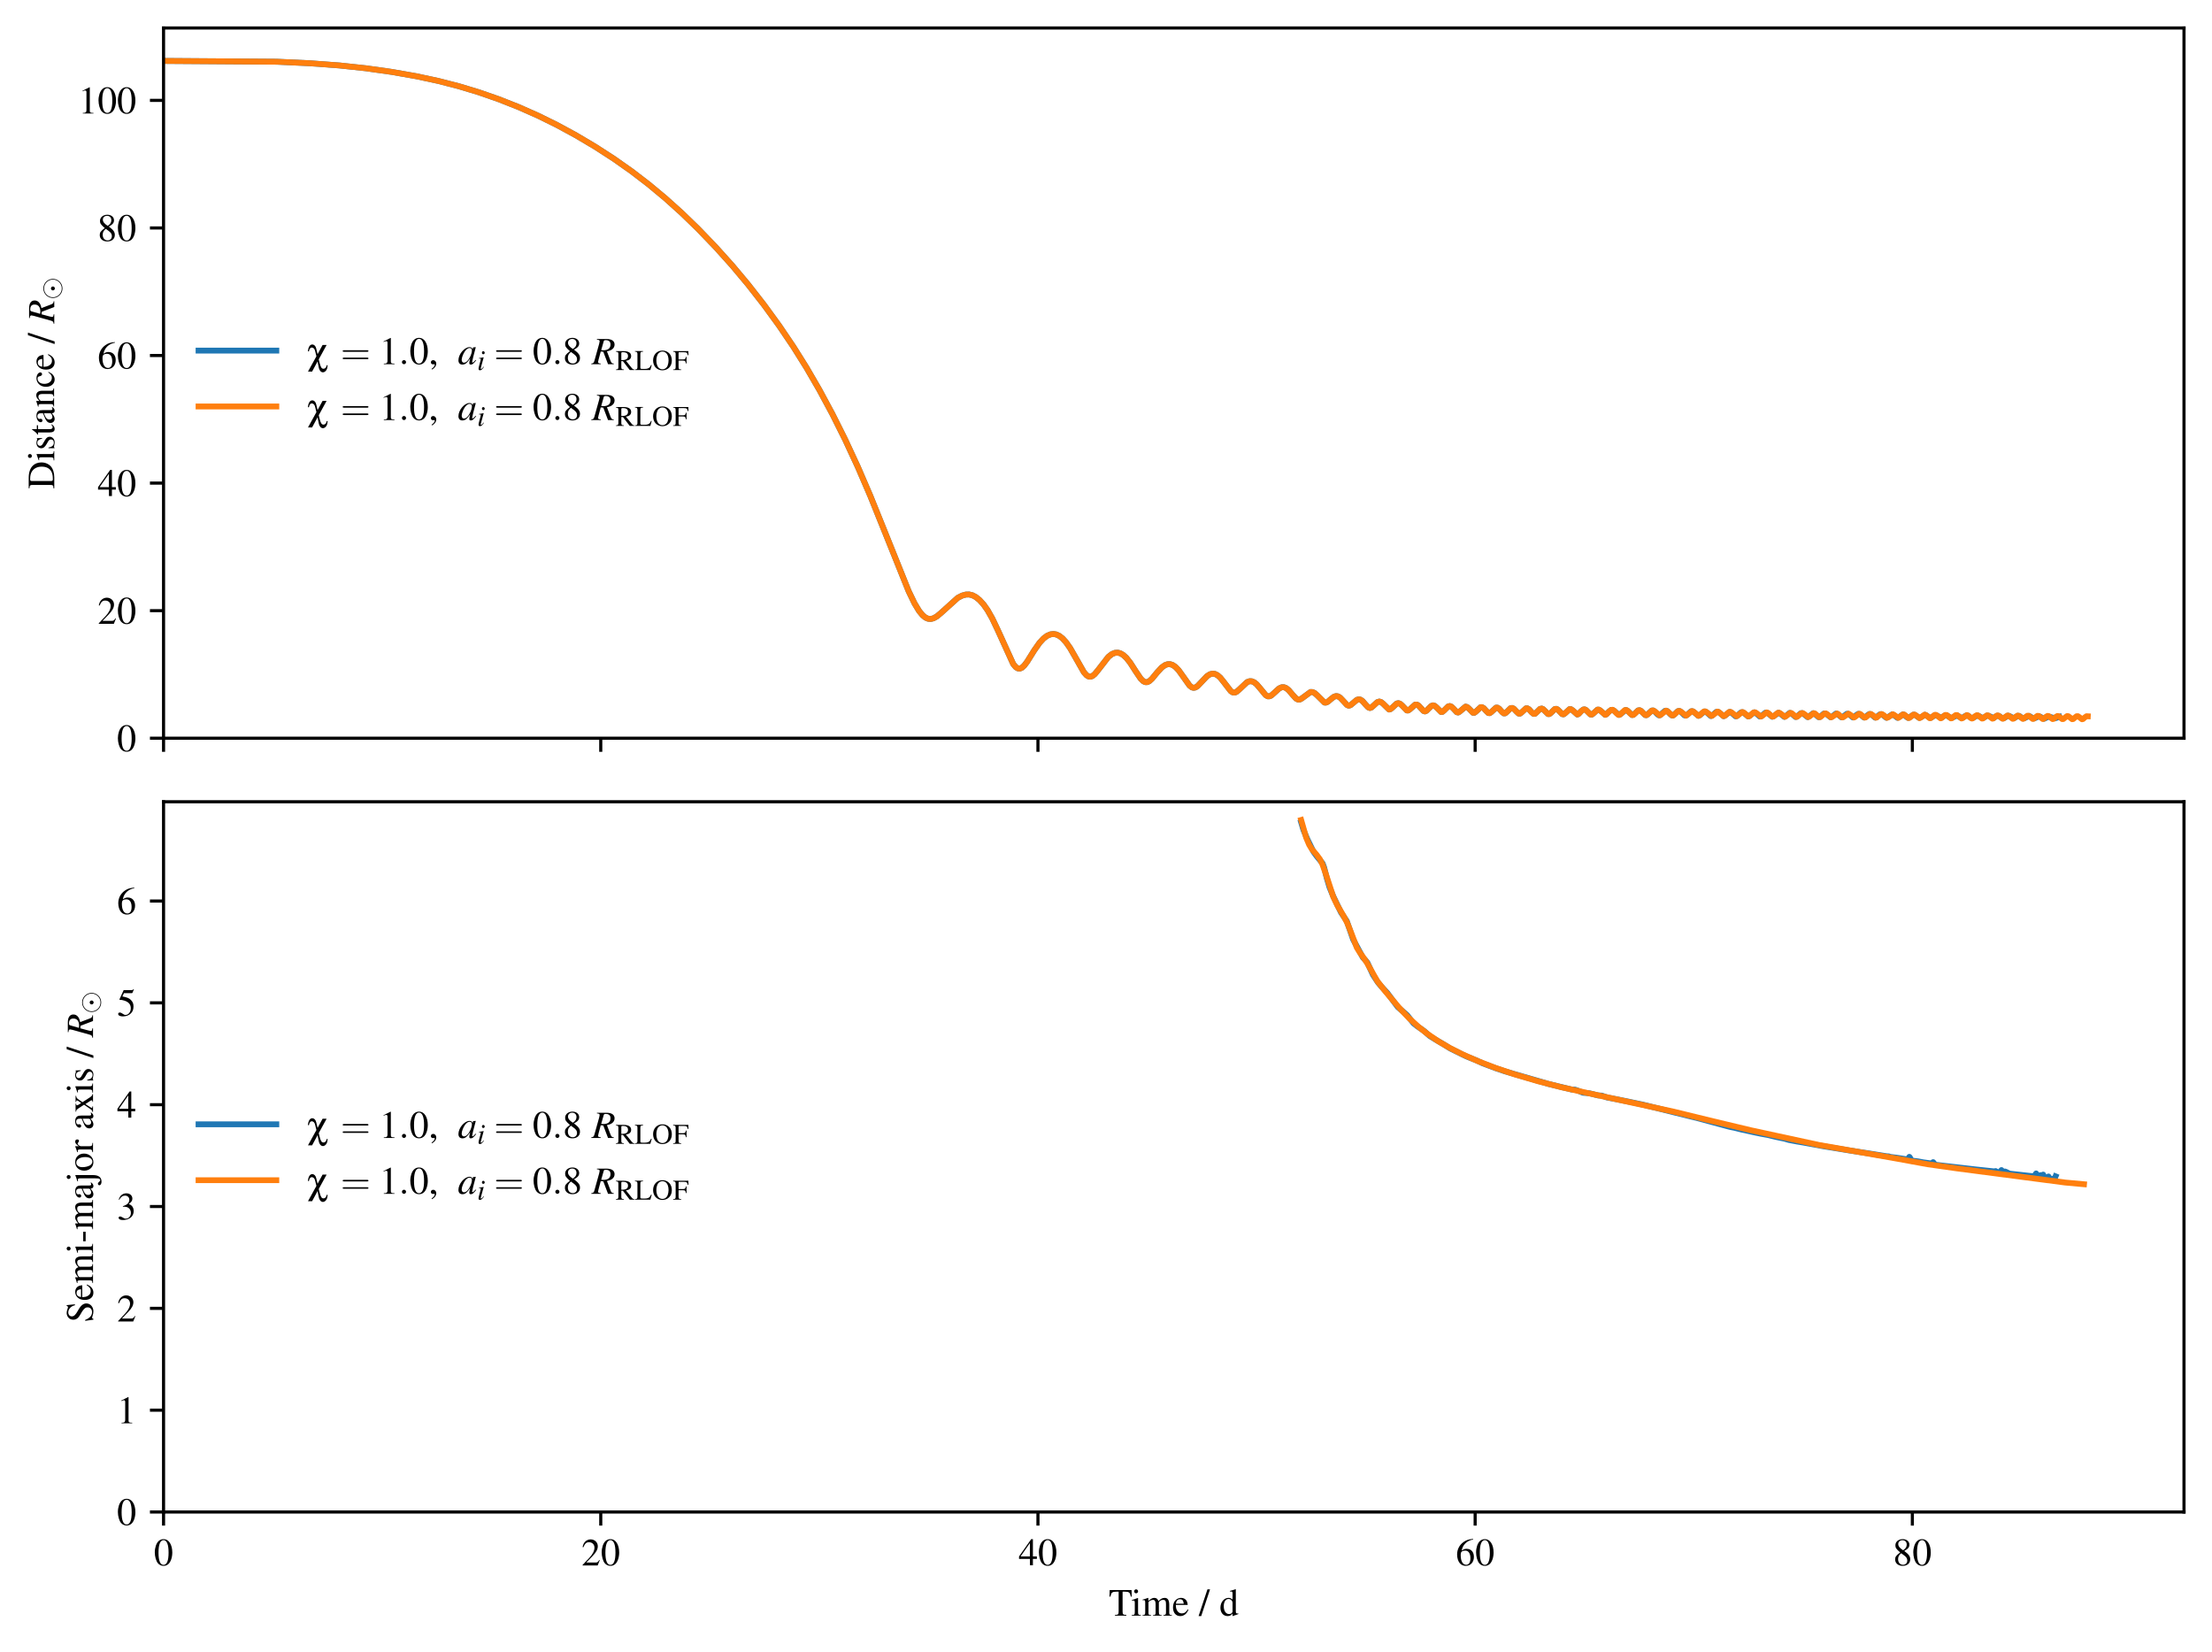 <?xml version="1.0" encoding="utf-8" standalone="no"?>
<!DOCTYPE svg PUBLIC "-//W3C//DTD SVG 1.1//EN"
  "http://www.w3.org/Graphics/SVG/1.1/DTD/svg11.dtd">
<!-- Created with matplotlib (https://matplotlib.org/) -->
<svg height="424.8pt" version="1.1" viewBox="0 0 568.8 424.8" width="568.8pt" xmlns="http://www.w3.org/2000/svg" xmlns:xlink="http://www.w3.org/1999/xlink">
 <defs>
  <style type="text/css">
*{stroke-linecap:butt;stroke-linejoin:round;}
  </style>
 </defs>
 <g id="figure_1">
  <g id="patch_1">
   <path d="M 0 424.8 
L 568.8 424.8 
L 568.8 0 
L 0 0 
z
" style="fill:#ffffff;"/>
  </g>
  <g id="axes_1">
   <g id="patch_2">
    <path d="M 42.055 189.822 
L 561.6 189.822 
L 561.6 7.2 
L 42.055 7.2 
z
" style="fill:#ffffff;"/>
   </g>
   <g id="matplotlib.axis_1">
    <g id="xtick_1">
     <g id="line2d_1">
      <defs>
       <path d="M 0 0 
L 0 3.5 
" id="m5cd1e8a0b5" style="stroke:#000000;stroke-width:0.8;"/>
      </defs>
      <g>
       <use style="stroke:#000000;stroke-width:0.8;" x="42.055" xlink:href="#m5cd1e8a0b5" y="189.822"/>
      </g>
     </g>
    </g>
    <g id="xtick_2">
     <g id="line2d_2">
      <g>
       <use style="stroke:#000000;stroke-width:0.8;" x="154.479" xlink:href="#m5cd1e8a0b5" y="189.822"/>
      </g>
     </g>
    </g>
    <g id="xtick_3">
     <g id="line2d_3">
      <g>
       <use style="stroke:#000000;stroke-width:0.8;" x="266.902" xlink:href="#m5cd1e8a0b5" y="189.822"/>
      </g>
     </g>
    </g>
    <g id="xtick_4">
     <g id="line2d_4">
      <g>
       <use style="stroke:#000000;stroke-width:0.8;" x="379.325" xlink:href="#m5cd1e8a0b5" y="189.822"/>
      </g>
     </g>
    </g>
    <g id="xtick_5">
     <g id="line2d_5">
      <g>
       <use style="stroke:#000000;stroke-width:0.8;" x="491.748" xlink:href="#m5cd1e8a0b5" y="189.822"/>
      </g>
     </g>
    </g>
   </g>
   <g id="matplotlib.axis_2">
    <g id="ytick_1">
     <g id="line2d_6">
      <defs>
       <path d="M 0 0 
L -3.5 0 
" id="m8334acad00" style="stroke:#000000;stroke-width:0.8;"/>
      </defs>
      <g>
       <use style="stroke:#000000;stroke-width:0.8;" x="42.055" xlink:href="#m8334acad00" y="189.822"/>
      </g>
     </g>
     <g id="text_1">
      <!-- $\mathdefault{0}$ -->
      <defs>
       <path d="M 25.406 68 
C 19.906 68 15.703 66.312 12 62.812 
C 6.203 57.203 2.406 45.703 2.406 34 
C 2.406 23.109 5.703 11.406 10.406 5.812 
C 14.094 1.406 19.203 -1 25 -1 
C 30.094 -1 34.406 0.703 38 4.203 
C 43.797 9.703 47.594 21.312 47.594 33.406 
C 47.594 53.906 38.5 68 25.406 68 
z
M 25.094 65.406 
C 33.5 65.406 38 54.109 38 33.203 
C 38 12.312 33.594 1.609 25 1.609 
C 16.406 1.609 12 12.312 12 33.109 
C 12 54.312 16.5 65.406 25.094 65.406 
z
" id="Nimbus_Roman_No9_L_Regular-48"/>
      </defs>
      <g transform="translate(30.074 193.199)scale(0.1 -0.1)">
       <use transform="scale(0.996)" xlink:href="#Nimbus_Roman_No9_L_Regular-48"/>
      </g>
     </g>
    </g>
    <g id="ytick_2">
     <g id="line2d_7">
      <g>
       <use style="stroke:#000000;stroke-width:0.8;" x="42.055" xlink:href="#m8334acad00" y="157.019"/>
      </g>
     </g>
     <g id="text_2">
      <!-- $\mathdefault{20}$ -->
      <defs>
       <path d="M 47.5 13.672 
L 46.203 14.172 
C 42.5 8.5 41.203 7.594 36.703 7.594 
L 12.797 7.594 
L 29.594 25.141 
C 38.5 34.406 42.406 41.984 42.406 49.766 
C 42.406 59.734 34.297 67.391 23.906 67.391 
C 18.406 67.391 13.203 65.203 9.5 61.219 
C 6.297 57.812 4.797 54.625 3.094 47.547 
L 5.203 47.047 
C 9.203 56.812 12.797 60 19.703 60 
C 28.094 60 33.797 54.312 33.797 45.938 
C 33.797 38.172 29.203 28.906 20.797 20.031 
L 3 1.203 
L 3 0 
L 42 0 
z
" id="Nimbus_Roman_No9_L_Regular-50"/>
      </defs>
      <g transform="translate(25.093 160.396)scale(0.1 -0.1)">
       <use transform="scale(0.996)" xlink:href="#Nimbus_Roman_No9_L_Regular-50"/>
       <use transform="translate(49.813 0)scale(0.996)" xlink:href="#Nimbus_Roman_No9_L_Regular-48"/>
      </g>
     </g>
    </g>
    <g id="ytick_3">
     <g id="line2d_8">
      <g>
       <use style="stroke:#000000;stroke-width:0.8;" x="42.055" xlink:href="#m8334acad00" y="124.216"/>
      </g>
     </g>
     <g id="text_3">
      <!-- $\mathdefault{40}$ -->
      <defs>
       <path d="M 47.203 23.391 
L 37 23.391 
L 37 68 
L 32.594 68 
L 1.203 23.391 
L 1.203 17 
L 29.297 17 
L 29.297 0.5 
L 37 0.5 
L 37 17 
L 47.203 17 
z
M 29.203 23.391 
L 5.203 23.391 
L 29.203 57.781 
z
" id="Nimbus_Roman_No9_L_Regular-52"/>
      </defs>
      <g transform="translate(25.093 127.594)scale(0.1 -0.1)">
       <use transform="scale(0.996)" xlink:href="#Nimbus_Roman_No9_L_Regular-52"/>
       <use transform="translate(49.813 0)scale(0.996)" xlink:href="#Nimbus_Roman_No9_L_Regular-48"/>
      </g>
     </g>
    </g>
    <g id="ytick_4">
     <g id="line2d_9">
      <g>
       <use style="stroke:#000000;stroke-width:0.8;" x="42.055" xlink:href="#m8334acad00" y="91.414"/>
      </g>
     </g>
     <g id="text_4">
      <!-- $\mathdefault{60}$ -->
      <defs>
       <path d="M 44.594 68.609 
C 33.203 67.609 27.406 65.703 20.094 60.609 
C 9.297 52.906 3.406 41.5 3.406 28.156 
C 3.406 19.5 6.094 10.75 10.406 5.781 
C 14.203 1.391 19.594 -1 25.797 -1 
C 38.203 -1 46.797 8.453 46.797 22.203 
C 46.797 34.938 39.5 43 28 43 
C 23.594 43 21.5 42.297 15.203 38.5 
C 17.906 53.609 29.094 64.406 44.797 67 
z
M 24.203 38.406 
C 32.797 38.406 37.797 31.25 37.797 18.812 
C 37.797 7.875 33.906 1.812 26.906 1.812 
C 18.094 1.812 12.703 11.156 12.703 26.562 
C 12.703 31.641 13.5 34.422 15.5 35.922 
C 17.594 37.5 20.703 38.406 24.203 38.406 
z
" id="Nimbus_Roman_No9_L_Regular-54"/>
      </defs>
      <g transform="translate(25.093 94.791)scale(0.1 -0.1)">
       <use transform="scale(0.996)" xlink:href="#Nimbus_Roman_No9_L_Regular-54"/>
       <use transform="translate(49.813 0)scale(0.996)" xlink:href="#Nimbus_Roman_No9_L_Regular-48"/>
      </g>
     </g>
    </g>
    <g id="ytick_5">
     <g id="line2d_10">
      <g>
       <use style="stroke:#000000;stroke-width:0.8;" x="42.055" xlink:href="#m8334acad00" y="58.611"/>
      </g>
     </g>
     <g id="text_5">
      <!-- $\mathdefault{80}$ -->
      <defs>
       <path d="M 29 37.5 
C 38.906 42.812 42.406 47 42.406 53.812 
C 42.406 62 35.203 68 25.203 68 
C 14.297 68 6.203 61.312 6.203 52.203 
C 6.203 45.703 8.094 42.812 18.594 33.609 
C 7.797 25.406 5.594 22.312 5.594 15.5 
C 5.594 5.812 13.5 -1 24.797 -1 
C 36.797 -1 44.5 5.609 44.5 15.906 
C 44.5 23.609 41.094 28.5 29 37.5 
z
M 27.203 27.203 
C 34.5 22 36.906 18.406 36.906 12.812 
C 36.906 6.312 32.406 1.812 25.906 1.812 
C 18.297 1.812 13.203 7.609 13.203 16.312 
C 13.203 22.703 15.406 26.906 21.203 31.609 
z
M 26.094 39.312 
C 17.203 45.109 13.594 49.703 13.594 55.312 
C 13.594 61.109 18.094 65.203 24.406 65.203 
C 31.203 65.203 35.5 60.812 35.5 53.906 
C 35.5 48.203 32.703 43.703 27 39.906 
C 26.5 39.609 26.5 39.609 26.094 39.312 
z
" id="Nimbus_Roman_No9_L_Regular-56"/>
      </defs>
      <g transform="translate(25.093 61.988)scale(0.1 -0.1)">
       <use transform="scale(0.996)" xlink:href="#Nimbus_Roman_No9_L_Regular-56"/>
       <use transform="translate(49.813 0)scale(0.996)" xlink:href="#Nimbus_Roman_No9_L_Regular-48"/>
      </g>
     </g>
    </g>
    <g id="ytick_6">
     <g id="line2d_11">
      <g>
       <use style="stroke:#000000;stroke-width:0.8;" x="42.055" xlink:href="#m8334acad00" y="25.808"/>
      </g>
     </g>
     <g id="text_6">
      <!-- $\mathdefault{100}$ -->
      <defs>
       <path d="M 29.094 67.797 
L 11.094 58.703 
L 11.094 57.297 
C 12.297 57.797 13.406 58.203 13.797 58.406 
C 15.594 59.109 17.297 59.5 18.297 59.5 
C 20.406 59.5 21.297 57.984 21.297 54.766 
L 21.297 9.25 
C 21.297 5.922 20.5 3.625 18.906 2.703 
C 17.406 1.812 16 1.5 11.797 1.5 
L 11.797 0 
L 39.406 0 
L 39.406 1.5 
C 31.5 1.5 29.906 2.5 29.906 7.344 
L 29.906 67.609 
z
" id="Nimbus_Roman_No9_L_Regular-49"/>
      </defs>
      <g transform="translate(20.111 29.186)scale(0.1 -0.1)">
       <use transform="scale(0.996)" xlink:href="#Nimbus_Roman_No9_L_Regular-49"/>
       <use transform="translate(49.813 0)scale(0.996)" xlink:href="#Nimbus_Roman_No9_L_Regular-48"/>
       <use transform="translate(99.626 0)scale(0.996)" xlink:href="#Nimbus_Roman_No9_L_Regular-48"/>
      </g>
     </g>
    </g>
    <g id="text_7">
     <!-- Distance / $R_\odot$ -->
     <defs>
      <path d="M 10.406 10.609 
C 10.406 3.391 9.203 2.094 1.594 2.094 
L 1.594 0 
L 30 0 
C 41.594 0 52.094 3.281 58.297 8.875 
C 64.797 14.75 68.5 23.625 68.5 33.297 
C 68.5 42.281 65.5 50.047 60 55.531 
C 53.203 62.406 42.297 66 28.594 66 
L 1.594 66 
L 1.594 64.094 
C 9.5 63.391 10.406 62.5 10.406 55.078 
z
M 20.594 58.406 
C 20.594 61.5 21.703 62.297 25.797 62.297 
C 34.406 62.297 40.906 60.703 45.703 57.312 
C 53.5 51.922 57.594 43.359 57.594 32.609 
C 57.594 20.844 53.5 12.469 45.406 7.781 
C 40.297 4.906 34.5 3.703 25.797 3.703 
C 21.797 3.703 20.594 4.594 20.594 7.781 
z
" id="Nimbus_Roman_No9_L_Regular-68"/>
      <path d="M 17.5 45.766 
L 2 40.297 
L 2 38.812 
L 2.797 38.906 
C 4 39.094 5.297 39.203 6.203 39.203 
C 8.594 39.203 9.5 37.594 9.5 33.203 
L 9.5 10 
C 9.5 2.797 8.5 1.703 1.594 1.703 
L 1.594 0 
L 25.297 0 
L 25.297 1.5 
C 18.703 2 17.906 2.984 17.906 10.156 
L 17.906 45.469 
z
M 12.797 68 
C 10.094 68 7.797 65.703 7.797 62.906 
C 7.797 60.109 10 57.797 12.797 57.797 
C 15.703 57.797 18 60 18 62.906 
C 18 65.703 15.703 68 12.797 68 
z
" id="Nimbus_Roman_No9_L_Regular-105"/>
      <path d="M 31.5 31.406 
L 31.094 45 
L 30 45 
L 29.797 44.797 
C 28.906 44.094 28.797 44 28.406 44 
C 27.797 44 26.797 44.203 25.703 44.703 
C 23.5 45.547 21.297 46 18.703 46 
C 10.797 46 5.094 40.875 5.094 33.656 
C 5.094 28.062 8.297 24.047 16.797 19.234 
L 22.594 15.938 
C 26.094 13.938 27.797 11.516 27.797 8.422 
C 27.797 4 24.594 1.203 19.5 1.203 
C 16.094 1.203 13 2.484 11.094 4.656 
C 9 7.109 8.094 9.375 6.797 15 
L 5.203 15 
L 5.203 -0.609 
L 6.5 -0.609 
C 7.203 0.516 7.594 0.75 8.797 0.75 
C 9.703 0.75 11.094 0.547 13.406 -0.031 
C 16.203 -0.609 18.906 -1 20.703 -1 
C 28.406 -1 34.797 4.812 34.797 11.828 
C 34.797 16.828 32.406 20.141 26.406 23.75 
L 15.594 30.156 
C 12.797 31.766 11.297 34.281 11.297 36.984 
C 11.297 41 14.406 43.797 19 43.797 
C 24.703 43.797 27.703 40.359 30 31.406 
z
" id="Nimbus_Roman_No9_L_Regular-115"/>
      <path d="M 25.5 45 
L 15.406 45 
L 15.406 56.594 
C 15.406 57.594 15.297 57.906 14.703 57.906 
C 14 57 13.406 56.094 12.703 55.094 
C 8.906 49.594 4.594 44.797 3 44.391 
C 1.906 43.656 1.297 42.938 1.297 42.422 
C 1.297 42.109 1.406 41.906 1.703 41.906 
L 7 41.906 
L 7 11.734 
C 7 3.312 10 -1 15.906 -1 
C 20.797 -1 24.594 1.406 27.906 6.609 
L 26.594 7.703 
C 24.5 5.203 22.797 4.203 20.594 4.203 
C 16.906 4.203 15.406 6.922 15.406 13.234 
L 15.406 41.906 
L 25.5 41.906 
z
" id="Nimbus_Roman_No9_L_Regular-116"/>
      <path d="M 44.203 6.609 
C 42.5 5.203 41.297 4.703 39.797 4.703 
C 37.5 4.703 36.797 6.094 36.797 10.5 
L 36.797 30 
C 36.797 35.203 36.297 38.094 34.797 40.5 
C 32.594 44.094 28.297 46 22.406 46 
C 13 46 5.594 41.094 5.594 34.797 
C 5.594 32.5 7.594 30.5 9.906 30.5 
C 12.297 30.5 14.406 32.5 14.406 34.703 
C 14.406 35.094 14.297 35.594 14.203 36.297 
C 14 37.203 13.906 38 13.906 38.703 
C 13.906 41.406 17.094 43.594 21.094 43.594 
C 26 43.594 28.703 40.703 28.703 35.297 
L 28.703 29.203 
C 13.297 23 11.594 22.203 7.297 18.406 
C 5.094 16.406 3.703 13 3.703 9.703 
C 3.703 3.406 8.094 -1 14.203 -1 
C 18.594 -1 22.703 1.094 28.797 6.297 
C 29.297 1.094 31.094 -1 35.203 -1 
C 38.594 -1 40.703 0.203 44.203 4 
z
M 28.703 12.234 
C 28.703 9.125 28.203 8.219 26.094 7.016 
C 23.703 5.609 20.906 4.703 18.797 4.703 
C 15.297 4.703 12.5 8.125 12.5 12.438 
L 12.5 12.844 
C 12.5 18.766 16.594 22.391 28.703 26.797 
z
" id="Nimbus_Roman_No9_L_Regular-97"/>
      <path d="M 1.594 40.297 
C 2.203 40.594 3.203 40.703 4.297 40.703 
C 7.094 40.703 8 39.203 8 34.297 
L 8 9.5 
C 8 3.797 6.906 2.406 1.797 2 
L 1.797 0.5 
L 23 0.5 
L 23 2 
C 17.906 2.406 16.406 3.594 16.406 7.203 
L 16.406 35.297 
C 21.203 39.797 23.406 41 26.703 41 
C 31.594 41 34 37.906 34 31.297 
L 34 10.406 
C 34 4.094 32.703 2.406 27.703 2 
L 27.703 0.5 
L 48.5 0.5 
L 48.5 2 
C 43.594 2.5 42.406 3.703 42.406 8.594 
L 42.406 31.5 
C 42.406 40.906 38 46.5 30.594 46.5 
C 26 46.5 22.906 44.797 16.094 38.406 
L 16.094 46.297 
L 15.406 46.5 
C 10.5 44.703 7.094 43.594 1.594 42 
z
" id="Nimbus_Roman_No9_L_Regular-110"/>
      <path d="M 39.797 15.594 
C 35 8.594 31.406 6.203 25.703 6.203 
C 16.594 6.203 10.203 14.203 10.203 25.703 
C 10.203 36 15.703 43.094 23.797 43.094 
C 27.406 43.094 28.703 42 29.703 38.297 
L 30.297 36.094 
C 31.094 33.297 32.906 31.5 35 31.5 
C 37.594 31.5 39.797 33.406 39.797 35.703 
C 39.797 41.297 32.797 46 24.406 46 
C 19.5 46 14.406 44 10.297 40.406 
C 5.297 36 2.5 29.203 2.5 21.297 
C 2.5 8.297 10.406 -1 21.5 -1 
C 26 -1 30 0.594 33.594 3.703 
C 36.297 6.094 38.203 8.797 41.203 14.703 
z
" id="Nimbus_Roman_No9_L_Regular-99"/>
      <path d="M 40.797 16.453 
C 36 8.812 31.703 5.906 25.297 5.906 
C 19.594 5.906 15.297 8.812 12.406 14.531 
C 10.594 18.344 9.906 21.656 9.703 27.797 
L 40.5 27.797 
C 39.703 34.266 38.703 37.141 36.203 40.328 
C 33.203 43.922 28.594 46 23.406 46 
C 18.406 46 13.703 44.203 9.906 40.797 
C 5.203 36.703 2.5 29.594 2.5 21.406 
C 2.5 7.594 9.703 -1 21.203 -1 
C 30.703 -1 38.203 4.922 42.406 15.75 
z
M 9.906 31 
C 11 38.734 14.406 42.406 20.5 42.406 
C 26.594 42.406 29 39.609 30.297 31 
z
" id="Nimbus_Roman_No9_L_Regular-101"/>
      <path d="M 28.703 68 
L 22 68 
L -0.906 -1 
L 5.906 -1 
z
" id="Nimbus_Roman_No9_L_Regular-47"/>
      <path d="M 56.703 1.703 
C 52.297 1.703 50.297 3.406 48.406 8.609 
L 39.094 33.141 
C 46.797 34.828 50.094 36.234 53.703 39.406 
C 57 42.297 58.797 46.172 58.797 50.672 
C 58.797 59.938 51.406 65 38 65 
L 13.203 65 
L 13.203 63.406 
C 17.406 62.812 17.906 62.703 18.906 62.016 
C 19.703 61.516 20.297 60.328 20.297 59.234 
C 20.297 58.031 19.797 55.641 19.094 52.969 
L 6.797 8.984 
C 5 3.109 4.297 2.516 -1.297 1.609 
L -1.297 0 
L 23.094 0 
L 23.094 1.609 
C 17 2.406 16.297 2.906 16.297 6.188 
C 16.297 7.188 16.594 8.469 17.5 11.953 
L 23.094 32.734 
L 29.594 32.234 
L 41.906 0 
L 56.703 0 
z
M 30.797 59.219 
C 31.406 61.312 32.703 62.016 35.906 62.016 
C 44.203 62.016 48.297 58.234 48.297 50.859 
C 48.297 41 41.906 35.922 29.406 35.922 
C 27.797 35.922 26.703 36.031 24.297 36.422 
z
" id="Nimbus_Roman_No9_L_Regular_Italic-82"/>
      <path d="M 72.219 25 
C 72.219 43.438 57.219 58.359 38.906 58.359 
C 20.312 58.359 5.5 43.234 5.5 25 
C 5.5 6.562 20.5 -8.359 38.812 -8.359 
C 57.422 -8.359 72.219 6.766 72.219 25 
z
M 38.906 -5.859 
C 21.703 -5.859 8 8.062 8 25 
C 8 42.234 22 55.859 38.812 55.859 
C 56.016 55.859 69.719 41.938 69.719 25 
C 69.719 7.766 55.719 -5.859 38.906 -5.859 
z
M 45.703 25 
C 45.703 28.797 42.594 31.906 38.906 31.906 
C 34.906 31.906 32 28.594 32 25 
C 32 21.203 35.094 18.094 38.797 18.094 
C 42.797 18.094 45.703 21.406 45.703 25 
z
" id="CMSY10-12"/>
     </defs>
     <g transform="translate(13.955 125.726)rotate(-90)scale(0.1 -0.1)">
      <use transform="scale(0.996)" xlink:href="#Nimbus_Roman_No9_L_Regular-68"/>
      <use transform="translate(71.93 0)scale(0.996)" xlink:href="#Nimbus_Roman_No9_L_Regular-105"/>
      <use transform="translate(99.625 0)scale(0.996)" xlink:href="#Nimbus_Roman_No9_L_Regular-115"/>
      <use transform="translate(138.379 0)scale(0.996)" xlink:href="#Nimbus_Roman_No9_L_Regular-116"/>
      <use transform="translate(166.074 0)scale(0.996)" xlink:href="#Nimbus_Roman_No9_L_Regular-97"/>
      <use transform="translate(210.308 0)scale(0.996)" xlink:href="#Nimbus_Roman_No9_L_Regular-110"/>
      <use transform="translate(260.121 0)scale(0.996)" xlink:href="#Nimbus_Roman_No9_L_Regular-99"/>
      <use transform="translate(304.354 0)scale(0.996)" xlink:href="#Nimbus_Roman_No9_L_Regular-101"/>
      <use transform="translate(373.495 0)scale(0.996)" xlink:href="#Nimbus_Roman_No9_L_Regular-47"/>
      <use transform="translate(426.096 0)scale(0.996)" xlink:href="#Nimbus_Roman_No9_L_Regular_Italic-82"/>
      <use transform="translate(486.968 -14.944)scale(0.737)" xlink:href="#CMSY10-12"/>
     </g>
    </g>
   </g>
   <g id="line2d_12">
    <path clip-path="url(#p2ab60da6bf)" d="M 42.055 15.664 
L 71.156 15.869 
L 79.677 16.265 
L 87.357 16.835 
L 94.109 17.557 
L 100.754 18.493 
L 107.053 19.6 
L 112.726 20.818 
L 117.99 22.174 
L 123.124 23.725 
L 128.215 25.497 
L 133.285 27.496 
L 138.289 29.709 
L 143.165 32.108 
L 148.105 34.789 
L 153.066 37.733 
L 157.877 40.844 
L 162.429 44.052 
L 166.786 47.394 
L 171.079 50.965 
L 175.307 54.768 
L 179.535 58.868 
L 184.023 63.534 
L 188.315 68.312 
L 192.349 73.129 
L 196.448 78.383 
L 200.353 83.746 
L 203.998 89.135 
L 207.385 94.538 
L 210.707 100.268 
L 214.03 106.44 
L 217.33 113.041 
L 220.588 120.06 
L 223.78 127.472 
L 227.62 136.996 
L 233.66 152.035 
L 235.17 155.158 
L 236.335 157.09 
L 237.241 158.198 
L 238.018 158.823 
L 238.687 159.104 
L 239.334 159.155 
L 240.046 158.978 
L 240.887 158.508 
L 241.922 157.652 
L 246.28 153.723 
L 247.402 153.145 
L 248.373 152.878 
L 249.214 152.857 
L 250.055 153.061 
L 250.918 153.511 
L 251.889 154.294 
L 252.924 155.435 
L 253.96 156.911 
L 255.146 159.011 
L 256.57 162.004 
L 260.539 170.733 
L 261.187 171.518 
L 261.704 171.857 
L 262.222 171.918 
L 262.74 171.71 
L 263.344 171.176 
L 264.12 170.156 
L 265.932 167.252 
L 267.313 165.277 
L 268.349 164.158 
L 269.255 163.482 
L 270.117 163.113 
L 270.894 163.017 
L 271.628 163.142 
L 272.404 163.512 
L 273.224 164.155 
L 274.13 165.153 
L 275.165 166.63 
L 276.546 169.036 
L 278.703 172.834 
L 279.394 173.619 
L 279.954 173.954 
L 280.386 174.002 
L 280.904 173.824 
L 281.508 173.337 
L 282.327 172.351 
L 285.002 168.904 
L 285.908 168.195 
L 286.685 167.871 
L 287.418 167.818 
L 288.066 167.979 
L 288.799 168.393 
L 289.619 169.135 
L 290.611 170.38 
L 292.035 172.601 
L 293.329 174.511 
L 293.976 175.146 
L 294.494 175.4 
L 295.012 175.398 
L 295.53 175.152 
L 296.22 174.528 
L 297.514 172.951 
L 298.722 171.634 
L 299.585 171.022 
L 300.232 170.794 
L 300.88 170.78 
L 301.527 170.987 
L 302.26 171.482 
L 303.08 172.339 
L 304.159 173.842 
L 305.884 176.272 
L 306.488 176.744 
L 306.92 176.862 
L 307.394 176.772 
L 307.955 176.406 
L 308.818 175.504 
L 310.371 173.861 
L 311.148 173.372 
L 311.795 173.212 
L 312.399 173.284 
L 313.046 173.601 
L 313.78 174.241 
L 314.686 175.367 
L 316.498 177.724 
L 317.016 178.044 
L 317.49 178.085 
L 317.922 177.916 
L 318.569 177.383 
L 320.683 175.389 
L 321.33 175.16 
L 321.891 175.18 
L 322.495 175.433 
L 323.142 175.955 
L 323.962 176.912 
L 325.472 178.744 
L 325.99 179.036 
L 326.464 179.039 
L 326.896 178.833 
L 327.629 178.189 
L 328.923 177.014 
L 329.571 176.722 
L 330.175 176.712 
L 330.736 176.939 
L 331.383 177.463 
L 332.375 178.632 
L 333.281 179.62 
L 333.799 179.888 
L 334.273 179.858 
L 334.791 179.557 
L 336.992 177.94 
L 337.509 177.958 
L 338.027 178.191 
L 338.674 178.752 
L 340.573 180.639 
L 340.961 180.662 
L 341.435 180.446 
L 342.212 179.775 
L 343.032 179.149 
L 343.549 178.984 
L 344.067 179.056 
L 344.585 179.367 
L 345.275 180.083 
L 346.397 181.295 
L 346.828 181.446 
L 347.26 181.324 
L 347.864 180.828 
L 348.899 179.958 
L 349.417 179.817 
L 349.849 179.91 
L 350.366 180.269 
L 351.143 181.162 
L 351.833 181.891 
L 352.265 182.044 
L 352.61 181.939 
L 353.128 181.498 
L 354.163 180.543 
L 354.681 180.394 
L 355.112 180.508 
L 355.63 180.915 
L 357.183 182.434 
L 357.528 182.364 
L 357.96 182.017 
L 359.168 180.897 
L 359.599 180.812 
L 360.031 180.962 
L 360.548 181.42 
L 361.756 182.67 
L 362.102 182.68 
L 362.533 182.391 
L 363.914 181.174 
L 364.345 181.176 
L 364.777 181.423 
L 365.381 182.079 
L 366.071 182.815 
L 366.416 182.927 
L 366.761 182.792 
L 367.279 182.275 
L 368.056 181.518 
L 368.487 181.372 
L 368.918 181.486 
L 369.436 181.934 
L 370.558 183.064 
L 370.903 183.037 
L 371.335 182.688 
L 372.37 181.658 
L 372.801 181.55 
L 373.233 181.711 
L 373.751 182.209 
L 374.614 183.133 
L 374.959 183.199 
L 375.304 183.006 
L 376.857 181.696 
L 377.289 181.815 
L 377.806 182.281 
L 378.755 183.261 
L 379.101 183.276 
L 379.446 183.038 
L 380.74 181.849 
L 381.085 181.844 
L 381.517 182.087 
L 382.121 182.756 
L 382.725 183.334 
L 383.07 183.365 
L 383.415 183.136 
L 384.709 181.961 
L 385.055 181.966 
L 385.486 182.223 
L 386.263 183.095 
L 386.694 183.427 
L 387.039 183.409 
L 387.471 183.053 
L 388.42 182.122 
L 388.851 182.042 
L 389.283 182.248 
L 389.887 182.891 
L 390.491 183.465 
L 390.836 183.491 
L 391.181 183.259 
L 392.389 182.15 
L 392.734 182.138 
L 393.166 182.384 
L 393.856 183.151 
L 394.374 183.561 
L 394.719 183.517 
L 395.15 183.138 
L 396.013 182.288 
L 396.445 182.198 
L 396.79 182.341 
L 397.308 182.845 
L 398.084 183.602 
L 398.429 183.591 
L 398.775 183.324 
L 399.81 182.324 
L 400.155 182.267 
L 400.5 182.404 
L 401.018 182.904 
L 401.708 183.618 
L 402.053 183.67 
L 402.399 183.445 
L 403.607 182.347 
L 403.952 182.361 
L 404.383 182.646 
L 405.591 183.72 
L 405.936 183.572 
L 406.627 182.831 
L 407.145 182.444 
L 407.49 182.41 
L 407.835 182.574 
L 408.353 183.099 
L 408.957 183.695 
L 409.302 183.742 
L 409.647 183.513 
L 410.769 182.485 
L 411.114 182.478 
L 411.545 182.737 
L 412.753 183.793 
L 413.098 183.648 
L 413.789 182.916 
L 414.307 182.547 
L 414.652 182.534 
L 415.083 182.789 
L 416.291 183.827 
L 416.636 183.677 
L 418.017 182.565 
L 418.362 182.666 
L 418.794 183.035 
L 419.656 183.847 
L 420.002 183.801 
L 420.433 183.412 
L 421.21 182.684 
L 421.555 182.614 
L 421.9 182.746 
L 422.418 183.246 
L 423.022 183.845 
L 423.367 183.889 
L 423.712 183.655 
L 424.748 182.705 
L 425.093 182.688 
L 425.438 182.873 
L 426.128 183.606 
L 426.56 183.924 
L 426.905 183.877 
L 427.422 183.39 
L 428.113 182.788 
L 428.458 182.744 
L 428.803 182.903 
L 429.493 183.62 
L 429.839 183.919 
L 430.184 183.966 
L 430.529 183.736 
L 431.392 182.896 
L 431.737 182.798 
L 432.082 182.907 
L 432.6 183.387 
L 433.118 183.916 
L 433.463 184.021 
L 433.808 183.838 
L 434.843 182.901 
L 435.189 182.878 
L 435.534 183.06 
L 436.742 184.067 
L 437.087 183.904 
L 438.276 182.935 
L 438.602 182.993 
L 438.993 183.289 
L 439.903 184.106 
L 440.229 184.038 
L 440.683 183.615 
L 441.335 183.052 
L 441.724 183.017 
L 442.115 183.245 
L 443.221 184.156 
L 443.547 184.01 
L 444.783 183.056 
L 445.107 183.152 
L 445.563 183.553 
L 446.278 184.181 
L 446.604 184.133 
L 447.06 183.719 
L 447.71 183.162 
L 448.101 183.133 
L 448.49 183.37 
L 449.531 184.234 
L 449.857 184.099 
L 451.093 183.162 
L 451.419 183.27 
L 451.873 183.682 
L 452.525 184.249 
L 452.851 184.21 
L 453.24 183.875 
L 453.957 183.253 
L 454.345 183.235 
L 454.737 183.485 
L 455.712 184.297 
L 456.038 184.176 
L 457.34 183.269 
L 457.728 183.472 
L 458.834 184.328 
L 459.16 184.155 
L 460.201 183.32 
L 460.527 183.371 
L 460.918 183.668 
L 461.698 184.352 
L 462.024 184.298 
L 462.478 183.887 
L 463.065 183.402 
L 463.388 183.365 
L 463.78 183.576 
L 464.82 184.392 
L 465.146 184.235 
L 466.252 183.392 
L 466.578 183.482 
L 467.032 183.88 
L 467.619 184.392 
L 467.943 184.375 
L 468.334 184.053 
L 468.983 183.489 
L 469.309 183.44 
L 469.7 183.641 
L 470.741 184.441 
L 471.067 184.28 
L 472.108 183.475 
L 472.431 183.543 
L 472.888 183.923 
L 473.54 184.457 
L 473.863 184.394 
L 474.32 183.979 
L 474.904 183.537 
L 475.23 183.536 
L 475.621 183.785 
L 476.466 184.484 
L 476.792 184.396 
L 477.377 183.843 
L 477.833 183.558 
L 478.159 183.583 
L 478.548 183.855 
L 479.328 184.503 
L 479.654 184.43 
L 480.175 183.944 
L 480.694 183.593 
L 481.02 183.613 
L 481.412 183.884 
L 482.192 184.526 
L 482.518 184.448 
L 483.037 183.966 
L 483.493 183.642 
L 483.819 183.631 
L 484.208 183.871 
L 485.055 184.555 
L 485.379 184.456 
L 486.615 183.662 
L 487.006 183.879 
L 487.917 184.571 
L 488.243 184.442 
L 489.349 183.683 
L 489.672 183.805 
L 490.259 184.347 
L 490.65 184.588 
L 490.974 184.524 
L 491.495 184.106 
L 492.014 183.775 
L 492.34 183.788 
L 492.732 184.034 
L 493.512 184.592 
L 493.838 184.498 
L 495.009 183.788 
L 495.4 183.981 
L 496.31 184.615 
L 496.634 184.49 
L 497.612 183.874 
L 498.001 183.977 
L 499.172 184.563 
L 499.628 184.271 
L 500.212 183.918 
L 500.604 183.947 
L 501.06 184.244 
L 501.644 184.597 
L 501.97 184.543 
L 503.272 183.962 
L 503.726 184.24 
L 504.313 184.609 
L 504.636 184.573 
L 505.158 184.209 
L 505.679 183.951 
L 506.068 184.026 
L 506.72 184.495 
L 507.109 184.637 
L 507.435 184.529 
L 508.475 183.971 
L 508.867 184.118 
L 509.842 184.65 
L 510.233 184.459 
L 511.013 183.997 
L 511.404 184.071 
L 512.641 184.626 
L 513.225 184.225 
L 513.682 184.031 
L 514.07 184.114 
L 514.787 184.629 
L 515.111 184.728 
L 515.437 184.587 
L 516.347 184.021 
L 516.738 184.128 
L 517.844 184.704 
L 518.236 184.464 
L 518.885 184.056 
L 519.276 184.106 
L 519.795 184.48 
L 520.252 184.737 
L 520.578 184.67 
L 521.749 184.083 
L 522.138 184.29 
L 522.855 184.756 
L 523.178 184.698 
L 524.284 184.168 
L 524.676 184.314 
L 525.586 184.817 
L 525.912 184.684 
L 526.627 184.293 
L 527.083 184.323 
L 528.45 184.7 
L 529.556 184.326 
L 529.556 184.326 
" style="fill:none;stroke:#1f77b4;stroke-linecap:square;stroke-width:1.5;"/>
   </g>
   <g id="line2d_13">
    <path clip-path="url(#p2ab60da6bf)" d="M 42.055 15.664 
L 71.156 15.869 
L 79.677 16.265 
L 87.357 16.835 
L 94.109 17.557 
L 100.754 18.493 
L 107.053 19.6 
L 112.726 20.818 
L 117.99 22.174 
L 123.124 23.725 
L 128.215 25.497 
L 133.285 27.496 
L 138.289 29.709 
L 143.165 32.108 
L 148.105 34.789 
L 153.066 37.733 
L 157.877 40.844 
L 162.429 44.052 
L 166.786 47.394 
L 171.079 50.965 
L 175.307 54.768 
L 179.535 58.868 
L 184.023 63.534 
L 188.315 68.312 
L 192.349 73.129 
L 196.448 78.383 
L 200.353 83.746 
L 203.998 89.135 
L 207.385 94.538 
L 210.707 100.268 
L 214.03 106.44 
L 217.33 113.041 
L 220.588 120.06 
L 223.78 127.472 
L 227.62 136.996 
L 233.66 152.035 
L 235.17 155.158 
L 236.335 157.09 
L 237.241 158.198 
L 238.018 158.823 
L 238.687 159.104 
L 239.334 159.155 
L 240.046 158.978 
L 240.887 158.508 
L 241.922 157.652 
L 246.28 153.723 
L 247.402 153.145 
L 248.373 152.878 
L 249.214 152.857 
L 250.055 153.061 
L 250.918 153.511 
L 251.889 154.294 
L 252.924 155.435 
L 253.96 156.911 
L 255.146 159.011 
L 256.57 162.004 
L 260.539 170.733 
L 261.187 171.518 
L 261.704 171.857 
L 262.222 171.918 
L 262.74 171.71 
L 263.344 171.176 
L 264.12 170.156 
L 265.932 167.252 
L 267.313 165.277 
L 268.349 164.158 
L 269.255 163.482 
L 270.117 163.113 
L 270.894 163.017 
L 271.628 163.142 
L 272.404 163.512 
L 273.224 164.155 
L 274.13 165.153 
L 275.165 166.63 
L 276.546 169.036 
L 278.703 172.834 
L 279.394 173.619 
L 279.954 173.954 
L 280.386 174.002 
L 280.904 173.824 
L 281.508 173.337 
L 282.327 172.351 
L 285.002 168.904 
L 285.908 168.195 
L 286.685 167.871 
L 287.418 167.818 
L 288.066 167.979 
L 288.799 168.393 
L 289.619 169.135 
L 290.611 170.38 
L 292.035 172.601 
L 293.329 174.511 
L 293.976 175.146 
L 294.494 175.4 
L 295.012 175.398 
L 295.53 175.152 
L 296.22 174.528 
L 297.514 172.951 
L 298.722 171.634 
L 299.585 171.022 
L 300.232 170.794 
L 300.88 170.78 
L 301.527 170.987 
L 302.26 171.482 
L 303.08 172.339 
L 304.159 173.842 
L 305.884 176.272 
L 306.488 176.744 
L 306.92 176.862 
L 307.394 176.772 
L 307.955 176.406 
L 308.818 175.504 
L 310.371 173.861 
L 311.148 173.372 
L 311.795 173.212 
L 312.399 173.284 
L 313.046 173.601 
L 313.78 174.241 
L 314.686 175.367 
L 316.498 177.724 
L 317.016 178.044 
L 317.49 178.085 
L 317.922 177.916 
L 318.569 177.383 
L 320.683 175.389 
L 321.33 175.16 
L 321.891 175.18 
L 322.495 175.433 
L 323.142 175.955 
L 323.962 176.912 
L 325.472 178.744 
L 325.99 179.036 
L 326.464 179.039 
L 326.896 178.833 
L 327.629 178.189 
L 328.923 177.014 
L 329.571 176.722 
L 330.175 176.712 
L 330.736 176.939 
L 331.383 177.463 
L 332.375 178.632 
L 333.281 179.62 
L 333.799 179.888 
L 334.273 179.858 
L 334.791 179.557 
L 336.992 177.94 
L 337.509 177.958 
L 338.027 178.191 
L 338.674 178.752 
L 340.573 180.639 
L 340.961 180.662 
L 341.435 180.446 
L 342.212 179.775 
L 343.032 179.149 
L 343.549 178.984 
L 344.067 179.056 
L 344.585 179.367 
L 345.275 180.083 
L 346.397 181.295 
L 346.828 181.446 
L 347.26 181.324 
L 347.864 180.828 
L 348.899 179.958 
L 349.417 179.817 
L 349.849 179.91 
L 350.366 180.269 
L 351.143 181.162 
L 351.833 181.891 
L 352.265 182.044 
L 352.61 181.939 
L 353.128 181.498 
L 354.163 180.543 
L 354.681 180.394 
L 355.112 180.508 
L 355.63 180.915 
L 357.183 182.434 
L 357.528 182.364 
L 357.96 182.017 
L 359.168 180.897 
L 359.599 180.812 
L 360.031 180.962 
L 360.548 181.42 
L 361.756 182.67 
L 362.102 182.68 
L 362.533 182.391 
L 363.914 181.174 
L 364.345 181.176 
L 364.777 181.423 
L 365.381 182.079 
L 366.071 182.815 
L 366.416 182.927 
L 366.761 182.792 
L 367.279 182.275 
L 368.056 181.518 
L 368.487 181.372 
L 368.918 181.486 
L 369.436 181.934 
L 370.558 183.064 
L 370.903 183.037 
L 371.335 182.688 
L 372.37 181.658 
L 372.801 181.55 
L 373.233 181.711 
L 373.751 182.209 
L 374.614 183.133 
L 374.959 183.199 
L 375.304 183.006 
L 376.857 181.696 
L 377.289 181.815 
L 377.806 182.281 
L 378.755 183.261 
L 379.101 183.276 
L 379.446 183.038 
L 380.74 181.849 
L 381.085 181.844 
L 381.517 182.087 
L 382.121 182.756 
L 382.725 183.334 
L 383.07 183.365 
L 383.415 183.136 
L 384.709 181.961 
L 385.055 181.966 
L 385.486 182.223 
L 386.263 183.095 
L 386.694 183.427 
L 387.039 183.409 
L 387.471 183.053 
L 388.42 182.122 
L 388.851 182.042 
L 389.283 182.248 
L 389.887 182.891 
L 390.491 183.465 
L 390.836 183.491 
L 391.181 183.259 
L 392.389 182.15 
L 392.734 182.138 
L 393.166 182.384 
L 393.856 183.151 
L 394.374 183.561 
L 394.719 183.517 
L 395.15 183.138 
L 396.013 182.288 
L 396.445 182.198 
L 396.79 182.341 
L 397.308 182.845 
L 398.084 183.602 
L 398.429 183.591 
L 398.775 183.324 
L 399.81 182.324 
L 400.155 182.267 
L 400.5 182.404 
L 401.018 182.904 
L 401.708 183.618 
L 402.053 183.67 
L 402.399 183.445 
L 403.607 182.347 
L 403.952 182.361 
L 404.383 182.646 
L 405.591 183.72 
L 405.936 183.572 
L 406.627 182.831 
L 407.145 182.444 
L 407.49 182.41 
L 407.835 182.574 
L 408.353 183.099 
L 408.957 183.695 
L 409.302 183.742 
L 409.647 183.513 
L 410.819 182.454 
L 411.21 182.488 
L 411.601 182.764 
L 412.771 183.802 
L 413.096 183.666 
L 413.681 183.04 
L 414.268 182.548 
L 414.657 182.507 
L 415.047 182.719 
L 415.698 183.432 
L 416.154 183.81 
L 416.48 183.8 
L 416.87 183.481 
L 417.78 182.61 
L 418.171 182.563 
L 418.562 182.773 
L 419.213 183.482 
L 419.666 183.849 
L 419.992 183.83 
L 420.382 183.505 
L 421.23 182.684 
L 421.62 182.614 
L 422.009 182.801 
L 422.596 183.423 
L 423.115 183.878 
L 423.441 183.874 
L 423.831 183.561 
L 424.742 182.716 
L 425.132 182.69 
L 425.523 182.921 
L 426.759 183.943 
L 427.084 183.769 
L 428.385 182.727 
L 428.776 182.86 
L 429.295 183.363 
L 429.948 183.959 
L 430.273 183.942 
L 430.662 183.623 
L 431.509 182.84 
L 431.9 182.805 
L 432.288 183.028 
L 433.526 184.012 
L 433.851 183.82 
L 435.021 182.848 
L 435.346 182.904 
L 435.737 183.197 
L 436.713 184.057 
L 437.038 183.96 
L 437.56 183.441 
L 438.145 182.957 
L 438.535 182.928 
L 438.926 183.162 
L 440.096 184.097 
L 440.421 183.918 
L 441.594 182.972 
L 441.919 183.043 
L 442.373 183.42 
L 443.154 184.128 
L 443.48 184.083 
L 443.87 183.74 
L 444.586 183.091 
L 444.975 183.044 
L 445.366 183.263 
L 446.538 184.172 
L 446.863 183.982 
L 447.967 183.088 
L 448.293 183.149 
L 448.683 183.451 
L 449.531 184.207 
L 449.856 184.145 
L 450.31 183.724 
L 450.897 183.21 
L 451.285 183.153 
L 451.676 183.367 
L 452.783 184.247 
L 453.108 184.085 
L 454.278 183.191 
L 454.603 183.288 
L 455.06 183.691 
L 455.71 184.264 
L 456.035 184.234 
L 456.426 183.904 
L 457.142 183.288 
L 457.468 183.256 
L 457.858 183.47 
L 458.963 184.316 
L 459.288 184.135 
L 460.329 183.303 
L 460.654 183.357 
L 461.045 183.657 
L 461.827 184.344 
L 462.152 184.288 
L 462.606 183.874 
L 463.193 183.39 
L 463.519 183.353 
L 463.907 183.563 
L 464.948 184.385 
L 465.273 184.232 
L 466.38 183.383 
L 466.705 183.469 
L 467.162 183.868 
L 467.747 184.387 
L 468.072 184.377 
L 468.463 184.059 
L 469.179 183.461 
L 469.504 183.448 
L 469.892 183.685 
L 470.805 184.443 
L 471.13 184.337 
L 472.366 183.471 
L 472.691 183.613 
L 473.341 184.251 
L 473.732 184.469 
L 474.057 184.358 
L 475.293 183.511 
L 475.684 183.716 
L 476.725 184.489 
L 477.05 184.306 
L 478.026 183.542 
L 478.351 183.603 
L 478.807 183.98 
L 479.458 184.51 
L 479.718 184.475 
L 480.108 184.152 
L 480.78 183.604 
L 481.104 183.595 
L 481.494 183.839 
L 482.34 184.539 
L 482.601 184.485 
L 483.057 184.081 
L 483.641 183.636 
L 483.967 183.638 
L 484.358 183.895 
L 485.203 184.57 
L 485.529 184.45 
L 486.701 183.655 
L 487.024 183.806 
L 488.131 184.585 
L 488.457 184.376 
L 489.303 183.703 
L 489.629 183.736 
L 490.017 184.022 
L 490.733 184.621 
L 490.994 184.585 
L 491.385 184.261 
L 491.969 183.774 
L 492.295 183.738 
L 492.686 183.963 
L 493.596 184.652 
L 493.922 184.496 
L 494.897 183.761 
L 495.223 183.843 
L 495.678 184.24 
L 496.198 184.66 
L 496.459 184.647 
L 496.85 184.34 
L 497.499 183.817 
L 497.825 183.816 
L 498.216 184.079 
L 498.997 184.699 
L 499.255 184.63 
L 499.778 184.148 
L 500.233 183.839 
L 500.556 183.853 
L 500.947 184.128 
L 501.663 184.712 
L 501.925 184.666 
L 502.38 184.266 
L 502.9 183.873 
L 503.226 183.87 
L 503.616 184.131 
L 504.397 184.737 
L 504.721 184.613 
L 505.763 183.871 
L 506.089 183.991 
L 506.738 184.599 
L 507.064 184.756 
L 507.323 184.679 
L 507.91 184.135 
L 508.3 183.909 
L 508.626 183.948 
L 509.014 184.244 
L 509.666 184.767 
L 509.927 184.724 
L 510.382 184.325 
L 510.902 183.945 
L 511.228 183.958 
L 511.619 184.234 
L 512.333 184.791 
L 512.594 184.725 
L 513.114 184.249 
L 513.569 183.96 
L 513.895 183.999 
L 514.285 184.299 
L 514.934 184.806 
L 515.196 184.751 
L 515.651 184.347 
L 516.171 183.986 
L 516.497 184.019 
L 516.887 184.313 
L 517.539 184.822 
L 517.798 184.769 
L 518.253 184.368 
L 518.775 184.009 
L 519.099 184.044 
L 519.489 184.341 
L 520.141 184.84 
L 520.4 184.779 
L 520.857 184.37 
L 521.313 184.045 
L 521.636 184.049 
L 522.027 184.32 
L 522.678 184.851 
L 522.937 184.818 
L 523.327 184.497 
L 523.915 184.063 
L 524.24 184.091 
L 524.628 184.381 
L 525.28 184.881 
L 525.541 184.816 
L 526.061 184.346 
L 526.517 184.077 
L 526.842 184.138 
L 527.298 184.524 
L 527.818 184.897 
L 528.079 184.837 
L 528.599 184.369 
L 529.054 184.099 
L 529.38 184.161 
L 529.835 184.547 
L 530.29 184.901 
L 530.549 184.885 
L 530.939 184.572 
L 531.526 184.13 
L 531.852 184.155 
L 532.24 184.446 
L 532.827 184.92 
L 533.086 184.89 
L 533.477 184.566 
L 533.999 184.16 
L 534.322 184.154 
L 534.713 184.422 
L 535.365 184.938 
L 535.626 184.886 
L 536.081 184.482 
L 536.536 184.164 
L 536.86 184.182 
L 536.86 184.182 
" style="fill:none;stroke:#ff7f0e;stroke-linecap:square;stroke-width:1.5;"/>
   </g>
   <g id="patch_3">
    <path d="M 42.055 189.822 
L 42.055 7.2 
" style="fill:none;stroke:#000000;stroke-linecap:square;stroke-linejoin:miter;stroke-width:0.8;"/>
   </g>
   <g id="patch_4">
    <path d="M 561.6 189.822 
L 561.6 7.2 
" style="fill:none;stroke:#000000;stroke-linecap:square;stroke-linejoin:miter;stroke-width:0.8;"/>
   </g>
   <g id="patch_5">
    <path d="M 42.055 189.822 
L 561.6 189.822 
" style="fill:none;stroke:#000000;stroke-linecap:square;stroke-linejoin:miter;stroke-width:0.8;"/>
   </g>
   <g id="patch_6">
    <path d="M 42.055 7.2 
L 561.6 7.2 
" style="fill:none;stroke:#000000;stroke-linecap:square;stroke-linejoin:miter;stroke-width:0.8;"/>
   </g>
   <g id="legend_1">
    <g id="line2d_14">
     <path d="M 51.055 90.145 
L 71.055 90.145 
" style="fill:none;stroke:#1f77b4;stroke-linecap:square;stroke-width:1.5;"/>
    </g>
    <g id="line2d_15"/>
    <g id="text_8">
     <!-- $\chi = 1.0$,\ \ $a_i = 0.8\ R_{\mathrm{RLOF}}$ -->
     <defs>
      <path d="M 39.094 49.547 
L 26.203 25.906 
L 22.594 40.812 
C 21.094 47.062 17.297 50.844 12.406 50.844 
C 6.406 50.844 2.203 44.188 1.203 33.156 
L 3.906 33.156 
C 4.594 39.109 7.594 43 11.297 43 
C 13.703 43 16.297 41.406 17.906 39.016 
C 18.703 37.719 19.594 35.438 20.203 32.75 
L 23.203 20.438 
L 1.406 -19.109 
L 12 -19.109 
L 26.203 7.125 
L 27.797 -1.516 
C 29.297 -8.969 29.594 -10.359 30.297 -12.359 
C 32.406 -17.922 35.797 -21 39.906 -21 
C 43.5 -21 47.094 -18.422 49.297 -14.547 
C 51 -11.453 51.906 -7.781 52.203 -2.609 
L 49.797 -2.609 
C 48.797 -6.094 48.406 -7.078 47.703 -8.078 
C 46.297 -10.469 43.906 -11.75 41.297 -11.75 
C 36.594 -11.75 34.094 -7.688 31.094 4.625 
L 29.203 12.484 
L 49.5 49.547 
z
" id="Standard_Symbols_L-99"/>
      <path d="M 68.703 32 
C 70.203 32 72.094 32 72.094 34.016 
C 72.094 36.016 70.203 36.016 68.797 36.016 
L 8.906 36.016 
C 7.5 36.016 5.594 36.016 5.594 34.016 
C 5.594 32 7.5 32 9 32 
z
M 68.797 13 
C 70.203 13 72.094 13 72.094 15.016 
C 72.094 17.016 70.203 17.016 68.703 17.016 
L 9 17.016 
C 7.5 17.016 5.594 17.016 5.594 15.016 
C 5.594 13 7.5 13 8.906 13 
z
" id="CMR10-61"/>
      <path d="M 19.203 5.281 
C 19.203 8.156 16.797 10.547 13.906 10.547 
C 11 10.547 8.594 8.156 8.594 5.281 
C 8.594 2.391 11 0 13.906 0 
C 16.797 0 19.203 2.391 19.203 5.281 
z
" id="CMMI10-58"/>
      <path d="M 8.297 -13.891 
C 15 -10.594 19.5 -4.5 19.5 1.5 
C 19.5 6.5 16 10.406 11.5 10.406 
C 8 10.406 5.594 8.109 5.594 4.703 
C 5.594 1.5 7.906 -0.391 11.5 -0.391 
C 12.094 -0.391 12.797 -0.297 13.406 -0.203 
C 14.094 0 14.094 0 14.203 0 
C 15 0 15.594 -0.594 15.594 -1.391 
C 15.594 -4.594 12.797 -8.297 7.406 -12 
z
" id="Nimbus_Roman_No9_L_Regular-44"/>
      <path d="M 46.406 11.062 
C 44.906 9.562 44.297 9.062 43.594 8.266 
C 40.594 5.188 39.297 4.188 38.406 4.188 
C 37.594 4.188 37 4.781 37 5.484 
C 37 7.484 41.203 24.5 45.906 41.609 
C 46.203 42.609 46.297 42.812 46.5 43.703 
L 45.797 44 
L 39.703 43.312 
L 39.406 43.016 
L 38.297 38.234 
C 37.5 41.906 34.594 44 30.297 44 
C 17.094 44 1.703 25.781 1.703 10.062 
C 1.703 3.078 5.5 -1 11.906 -1 
C 18.906 -1 23.203 2.297 32 14.641 
C 30 6.828 29.703 5.516 29.703 3.109 
C 29.703 0.203 30.906 -1 33.703 -1 
C 37.703 -1 40.203 0.906 47.594 10.062 
z
M 30.906 41.719 
C 34.297 41.719 36.5 39.328 36.5 35.828 
C 36.5 27.453 31.5 15.656 24.594 8.281 
C 22.203 5.578 18.797 3.891 15.906 3.891 
C 12.406 3.891 10.094 6.766 10.094 11.344 
C 10.094 16.703 13.906 26.922 18.203 33.078 
C 22.203 38.844 26.906 42.016 30.906 41.719 
z
" id="Nimbus_Roman_No9_L_Regular_Italic-97"/>
      <path d="M 22.203 11.516 
C 19.797 8.312 19.094 7.516 18.094 6.406 
C 16.406 4.703 14.906 3.703 14 3.703 
C 13.203 3.703 12.406 4.5 12.406 5.203 
C 12.406 6.219 12.703 7.703 13.406 9.609 
C 13.406 9.922 13.703 10.625 13.906 11.422 
L 13.906 11.609 
L 14 11.812 
L 22.797 44.078 
L 22.5 44.266 
C 12.406 42.359 10.406 42.062 6.5 41.766 
L 6.5 40.062 
C 11.797 40.062 12.797 39.766 12.797 37.766 
C 12.797 36.969 12.5 35.359 11.906 33.359 
L 7.094 15.625 
C 5.5 9.812 4.906 6.719 4.906 4.703 
C 4.906 1 6.5 -1 9.5 -1 
C 14.094 -1 17.797 2 23.5 10.422 
z
M 21.406 65.578 
C 18.703 65.578 16.703 63.281 16.703 60.281 
C 16.703 57.094 18.594 55 21.5 55 
C 24.094 55 26.406 57.297 26.406 60.078 
C 26.406 62.984 24.094 65.578 21.406 65.578 
z
" id="Nimbus_Roman_No9_L_Regular_Italic-105"/>
      <path d="M 65.906 1.891 
C 62.094 2.188 60.094 3.203 57.203 6.625 
L 36.594 32.203 
C 43.297 33.484 46.297 34.672 49.594 37.312 
C 52.797 39.891 54.703 44.031 54.703 48.641 
C 54.703 52.891 53.406 56.531 50.797 59.391 
C 47 63.422 38.703 66 29.297 66 
L 1.703 66 
L 1.703 64.094 
C 9.203 63.297 10.203 62.203 10.203 55.125 
L 10.203 11.953 
C 10.203 3.688 9.203 2.484 1.703 1.891 
L 1.703 0 
L 29.406 0 
L 29.406 2.094 
C 21.703 2.094 20.406 3.422 20.406 10.812 
L 20.406 31 
L 26 31 
L 49.797 0 
L 65.906 0 
z
M 20.406 58.781 
C 20.406 61.516 21.5 62.297 25.5 62.297 
C 38 62.297 43.797 58.062 43.797 48.797 
C 43.797 43.859 41.703 39.719 38.094 37.859 
C 33.5 35.281 30 34.703 20.406 34.703 
z
" id="Nimbus_Roman_No9_L_Regular-82"/>
      <path d="M 57.297 17.406 
C 55.594 13.594 54.203 11.297 52.703 9.594 
C 49.203 5.703 43.703 3.906 35.406 3.906 
L 28.703 3.906 
C 21.406 3.906 20.094 4.5 20.094 8.016 
L 20.094 55.469 
C 20.094 62.609 21.5 64 29.406 64 
L 29.406 66.203 
L 1.203 66.203 
L 1.203 64.297 
C 8.594 63.703 9.906 62.281 9.906 55.25 
L 9.906 10.641 
C 9.906 3.594 8.5 2.094 1.203 2.094 
L 1.203 0 
L 55 0 
L 59.797 17.406 
z
" id="Nimbus_Roman_No9_L_Regular-76"/>
      <path d="M 36.094 68 
C 17 68 3.406 53.609 3.406 33.5 
C 3.406 24.109 6.594 15 12 9.203 
C 17.797 2.906 26.703 -1 35.5 -1 
C 55.203 -1 68.797 13 68.797 33.109 
C 68.797 43 65.906 51.5 60.406 57.5 
C 54.094 64.406 45.703 68 36.094 68 
z
M 36.094 64.406 
C 40.703 64.406 45.297 62.609 48.906 59.406 
C 54.297 54.5 57.406 45.109 57.406 33.203 
C 57.406 27.312 56.094 20.406 54.094 15.203 
C 53.203 12.703 51.5 10.203 49.203 7.906 
C 45.703 4.406 41.203 2.609 35.906 2.609 
C 31.297 2.609 26.797 4.406 23.297 7.5 
C 18.094 12.109 14.797 22.203 14.797 33.312 
C 14.797 43.5 17.594 53.203 21.797 57.906 
C 25.703 62.203 30.594 64.406 36.094 64.406 
z
" id="Nimbus_Roman_No9_L_Regular-79"/>
      <path d="M 47.906 23 
L 47.906 46.203 
L 45.594 46.203 
C 44.406 38.453 42.594 37 34.594 37 
L 20.094 37 
L 20.094 58.844 
C 20.094 61.609 20.594 62.203 23.297 62.203 
L 36.906 62.203 
C 48.203 62.203 50.406 60.719 52.094 51.781 
L 54.594 51.781 
L 54.297 66 
L 1.203 66 
L 1.203 64.094 
C 8.594 63.5 9.906 62.094 9.906 55.078 
L 9.906 11.703 
C 9.906 3.391 8.797 2.094 1.203 2.094 
L 1.203 0 
L 29.203 0 
L 29.203 2.094 
C 21.5 2.094 20.094 3.516 20.094 10.812 
L 20.094 32.906 
L 34.594 32.906 
C 42.703 32.906 44.406 31.359 45.594 23 
z
" id="Nimbus_Roman_No9_L_Regular-70"/>
     </defs>
     <g transform="translate(79.055 93.645)scale(0.1 -0.1)">
      <use transform="scale(0.996)" xlink:href="#Standard_Symbols_L-99"/>
      <use transform="translate(85.103 0)scale(0.996)" xlink:href="#CMR10-61"/>
      <use transform="translate(184.651 0)scale(0.996)" xlink:href="#Nimbus_Roman_No9_L_Regular-49"/>
      <use transform="translate(234.464 0)scale(0.996)" xlink:href="#CMMI10-58"/>
      <use transform="translate(262.059 0)scale(0.996)" xlink:href="#Nimbus_Roman_No9_L_Regular-48"/>
      <use transform="translate(311.872 0)scale(0.996)" xlink:href="#Nimbus_Roman_No9_L_Regular-44"/>
      <use transform="translate(386.592 0)scale(0.996)" xlink:href="#Nimbus_Roman_No9_L_Regular_Italic-97"/>
      <use transform="translate(436.405 -14.944)scale(0.737)" xlink:href="#Nimbus_Roman_No9_L_Regular_Italic-105"/>
      <use transform="translate(479.537 0)scale(0.996)" xlink:href="#CMR10-61"/>
      <use transform="translate(579.085 0)scale(0.996)" xlink:href="#Nimbus_Roman_No9_L_Regular-48"/>
      <use transform="translate(628.898 0)scale(0.996)" xlink:href="#CMMI10-58"/>
      <use transform="translate(656.494 0)scale(0.996)" xlink:href="#Nimbus_Roman_No9_L_Regular-56"/>
      <use transform="translate(731.214 0)scale(0.996)" xlink:href="#Nimbus_Roman_No9_L_Regular_Italic-82"/>
      <use transform="translate(792.085 -15.05)scale(0.737)" xlink:href="#Nimbus_Roman_No9_L_Regular-82"/>
      <use transform="translate(841.259 -15.05)scale(0.737)" xlink:href="#Nimbus_Roman_No9_L_Regular-76"/>
      <use transform="translate(886.304 -15.05)scale(0.737)" xlink:href="#Nimbus_Roman_No9_L_Regular-79"/>
      <use transform="translate(939.533 -15.05)scale(0.737)" xlink:href="#Nimbus_Roman_No9_L_Regular-70"/>
     </g>
    </g>
    <g id="line2d_16">
     <path d="M 51.055 104.511 
L 71.055 104.511 
" style="fill:none;stroke:#ff7f0e;stroke-linecap:square;stroke-width:1.5;"/>
    </g>
    <g id="line2d_17"/>
    <g id="text_9">
     <!-- $\chi = 1.0$,\ \ $a_i = 0.8\ R_{\mathrm{RLOF}}$ -->
     <g transform="translate(79.055 108.011)scale(0.1 -0.1)">
      <use transform="scale(0.996)" xlink:href="#Standard_Symbols_L-99"/>
      <use transform="translate(85.103 0)scale(0.996)" xlink:href="#CMR10-61"/>
      <use transform="translate(184.651 0)scale(0.996)" xlink:href="#Nimbus_Roman_No9_L_Regular-49"/>
      <use transform="translate(234.464 0)scale(0.996)" xlink:href="#CMMI10-58"/>
      <use transform="translate(262.059 0)scale(0.996)" xlink:href="#Nimbus_Roman_No9_L_Regular-48"/>
      <use transform="translate(311.872 0)scale(0.996)" xlink:href="#Nimbus_Roman_No9_L_Regular-44"/>
      <use transform="translate(386.592 0)scale(0.996)" xlink:href="#Nimbus_Roman_No9_L_Regular_Italic-97"/>
      <use transform="translate(436.405 -14.944)scale(0.737)" xlink:href="#Nimbus_Roman_No9_L_Regular_Italic-105"/>
      <use transform="translate(479.537 0)scale(0.996)" xlink:href="#CMR10-61"/>
      <use transform="translate(579.085 0)scale(0.996)" xlink:href="#Nimbus_Roman_No9_L_Regular-48"/>
      <use transform="translate(628.898 0)scale(0.996)" xlink:href="#CMMI10-58"/>
      <use transform="translate(656.494 0)scale(0.996)" xlink:href="#Nimbus_Roman_No9_L_Regular-56"/>
      <use transform="translate(731.214 0)scale(0.996)" xlink:href="#Nimbus_Roman_No9_L_Regular_Italic-82"/>
      <use transform="translate(792.085 -15.05)scale(0.737)" xlink:href="#Nimbus_Roman_No9_L_Regular-82"/>
      <use transform="translate(841.259 -15.05)scale(0.737)" xlink:href="#Nimbus_Roman_No9_L_Regular-76"/>
      <use transform="translate(886.304 -15.05)scale(0.737)" xlink:href="#Nimbus_Roman_No9_L_Regular-79"/>
      <use transform="translate(939.533 -15.05)scale(0.737)" xlink:href="#Nimbus_Roman_No9_L_Regular-70"/>
     </g>
    </g>
   </g>
  </g>
  <g id="axes_2">
   <g id="patch_7">
    <path d="M 42.055 388.777 
L 561.6 388.777 
L 561.6 206.156 
L 42.055 206.156 
z
" style="fill:#ffffff;"/>
   </g>
   <g id="matplotlib.axis_3">
    <g id="xtick_6">
     <g id="line2d_18">
      <g>
       <use style="stroke:#000000;stroke-width:0.8;" x="42.055" xlink:href="#m5cd1e8a0b5" y="388.777"/>
      </g>
     </g>
     <g id="text_10">
      <!-- $\mathdefault{0}$ -->
      <g transform="translate(39.565 402.532)scale(0.1 -0.1)">
       <use transform="scale(0.996)" xlink:href="#Nimbus_Roman_No9_L_Regular-48"/>
      </g>
     </g>
    </g>
    <g id="xtick_7">
     <g id="line2d_19">
      <g>
       <use style="stroke:#000000;stroke-width:0.8;" x="154.479" xlink:href="#m5cd1e8a0b5" y="388.777"/>
      </g>
     </g>
     <g id="text_11">
      <!-- $\mathdefault{20}$ -->
      <g transform="translate(149.497 402.532)scale(0.1 -0.1)">
       <use transform="scale(0.996)" xlink:href="#Nimbus_Roman_No9_L_Regular-50"/>
       <use transform="translate(49.813 0)scale(0.996)" xlink:href="#Nimbus_Roman_No9_L_Regular-48"/>
      </g>
     </g>
    </g>
    <g id="xtick_8">
     <g id="line2d_20">
      <g>
       <use style="stroke:#000000;stroke-width:0.8;" x="266.902" xlink:href="#m5cd1e8a0b5" y="388.777"/>
      </g>
     </g>
     <g id="text_12">
      <!-- $\mathdefault{40}$ -->
      <g transform="translate(261.92 402.532)scale(0.1 -0.1)">
       <use transform="scale(0.996)" xlink:href="#Nimbus_Roman_No9_L_Regular-52"/>
       <use transform="translate(49.813 0)scale(0.996)" xlink:href="#Nimbus_Roman_No9_L_Regular-48"/>
      </g>
     </g>
    </g>
    <g id="xtick_9">
     <g id="line2d_21">
      <g>
       <use style="stroke:#000000;stroke-width:0.8;" x="379.325" xlink:href="#m5cd1e8a0b5" y="388.777"/>
      </g>
     </g>
     <g id="text_13">
      <!-- $\mathdefault{60}$ -->
      <g transform="translate(374.344 402.532)scale(0.1 -0.1)">
       <use transform="scale(0.996)" xlink:href="#Nimbus_Roman_No9_L_Regular-54"/>
       <use transform="translate(49.813 0)scale(0.996)" xlink:href="#Nimbus_Roman_No9_L_Regular-48"/>
      </g>
     </g>
    </g>
    <g id="xtick_10">
     <g id="line2d_22">
      <g>
       <use style="stroke:#000000;stroke-width:0.8;" x="491.748" xlink:href="#m5cd1e8a0b5" y="388.777"/>
      </g>
     </g>
     <g id="text_14">
      <!-- $\mathdefault{80}$ -->
      <g transform="translate(486.767 402.532)scale(0.1 -0.1)">
       <use transform="scale(0.996)" xlink:href="#Nimbus_Roman_No9_L_Regular-56"/>
       <use transform="translate(49.813 0)scale(0.996)" xlink:href="#Nimbus_Roman_No9_L_Regular-48"/>
      </g>
     </g>
    </g>
    <g id="text_15">
     <!-- Time / d -->
     <defs>
      <path d="M 25.406 62 
L 25.406 11.734 
C 25.406 3.188 24.297 2.094 16 2.094 
L 16 0 
L 45.203 0 
L 45.203 2.094 
C 37 2.094 35.594 3.391 35.594 10.734 
L 35.594 62 
L 41 62 
C 52.406 62 54.594 60.203 56.906 49.203 
L 59.297 49.203 
L 58.703 66.203 
L 2.297 66.203 
L 1.703 49.203 
L 4.094 49.203 
C 6.5 60.094 8.797 62 20 62 
z
" id="Nimbus_Roman_No9_L_Regular-84"/>
      <path d="M 1.906 39.797 
C 3.203 40.094 4 40.203 5.094 40.203 
C 7.703 40.203 8.594 38.594 8.594 33.781 
L 8.594 8.422 
C 8.594 3 7.203 1.5 1.594 1.5 
L 1.594 0 
L 23.797 0 
L 23.797 1.5 
C 18.5 1.5 17 2.594 17 6.531 
L 17 34.906 
C 17 35.094 17.797 36.094 18.5 36.797 
C 21 39.094 25.297 40.797 28.797 40.797 
C 33.203 40.797 35.406 37.266 35.406 30.188 
L 35.406 8.25 
C 35.406 2.609 34.297 1.5 28.594 1.5 
L 28.594 0 
L 51 0 
L 51 1.5 
C 45.297 1.5 43.797 3.203 43.797 9.422 
L 43.797 34.703 
C 46.797 39 50.094 40.797 54.703 40.797 
C 60.406 40.797 62.203 38.094 62.203 29.797 
L 62.203 8.703 
C 62.203 3 61.406 2.203 55.594 1.5 
L 55.594 0 
L 77.5 0 
L 77.5 1.5 
L 74.906 1.797 
C 71.906 1.797 70.594 3.594 70.594 7.5 
L 70.594 28.156 
C 70.594 39.984 66.703 46 59 46 
C 53.203 46 48.094 43.406 42.703 37.609 
C 40.906 43.297 37.5 46 32.094 46 
C 27.703 46 24.906 44.594 16.594 38.297 
L 16.594 45.797 
L 15.906 46 
C 10.797 44.094 7.406 43 1.906 41.5 
z
" id="Nimbus_Roman_No9_L_Regular-109"/>
      <path d="M 34.406 -1 
L 49.094 4.203 
L 49.094 5.703 
C 47.297 5.703 47.094 5.703 46.797 5.703 
C 43.203 5.703 42.406 6.797 42.406 11.422 
L 42.406 68.188 
L 41.906 68.391 
C 37.094 66.688 33.594 65.688 27.203 64 
L 27.203 62.406 
C 28 62.5 28.594 62.5 29.406 62.5 
C 33.094 62.5 34 61.5 34 57.375 
L 34 41.703 
C 30.203 44.906 27.5 46 23.5 46 
C 12 46 2.703 34.703 2.703 20.5 
C 2.703 7.703 10.203 -1 21.203 -1 
C 26.797 -1 30.594 1 34 5.703 
L 34 -0.703 
z
M 34 10.203 
C 34 9.5 33.297 8.297 32.297 7.203 
C 30.5 5.203 28 4.203 25.094 4.203 
C 16.797 4.203 11.297 12.203 11.297 24.5 
C 11.297 35.797 16.203 43.203 23.797 43.203 
C 29.094 43.203 34 38.5 34 33.203 
z
" id="Nimbus_Roman_No9_L_Regular-100"/>
     </defs>
     <g transform="translate(285.121 415.443)scale(0.1 -0.1)">
      <use transform="scale(0.996)" xlink:href="#Nimbus_Roman_No9_L_Regular-84"/>
      <use transform="translate(57.385 0)scale(0.996)" xlink:href="#Nimbus_Roman_No9_L_Regular-105"/>
      <use transform="translate(85.08 0)scale(0.996)" xlink:href="#Nimbus_Roman_No9_L_Regular-109"/>
      <use transform="translate(162.588 0)scale(0.996)" xlink:href="#Nimbus_Roman_No9_L_Regular-101"/>
      <use transform="translate(231.729 0)scale(0.996)" xlink:href="#Nimbus_Roman_No9_L_Regular-47"/>
      <use transform="translate(284.33 0)scale(0.996)" xlink:href="#Nimbus_Roman_No9_L_Regular-100"/>
     </g>
    </g>
   </g>
   <g id="matplotlib.axis_4">
    <g id="ytick_7">
     <g id="line2d_23">
      <g>
       <use style="stroke:#000000;stroke-width:0.8;" x="42.055" xlink:href="#m8334acad00" y="388.777"/>
      </g>
     </g>
     <g id="text_16">
      <!-- $\mathdefault{0}$ -->
      <g transform="translate(30.074 392.154)scale(0.1 -0.1)">
       <use transform="scale(0.996)" xlink:href="#Nimbus_Roman_No9_L_Regular-48"/>
      </g>
     </g>
    </g>
    <g id="ytick_8">
     <g id="line2d_24">
      <g>
       <use style="stroke:#000000;stroke-width:0.8;" x="42.055" xlink:href="#m8334acad00" y="362.595"/>
      </g>
     </g>
     <g id="text_17">
      <!-- $\mathdefault{1}$ -->
      <g transform="translate(30.074 365.973)scale(0.1 -0.1)">
       <use transform="scale(0.996)" xlink:href="#Nimbus_Roman_No9_L_Regular-49"/>
      </g>
     </g>
    </g>
    <g id="ytick_9">
     <g id="line2d_25">
      <g>
       <use style="stroke:#000000;stroke-width:0.8;" x="42.055" xlink:href="#m8334acad00" y="336.413"/>
      </g>
     </g>
     <g id="text_18">
      <!-- $\mathdefault{2}$ -->
      <g transform="translate(30.074 339.791)scale(0.1 -0.1)">
       <use transform="scale(0.996)" xlink:href="#Nimbus_Roman_No9_L_Regular-50"/>
      </g>
     </g>
    </g>
    <g id="ytick_10">
     <g id="line2d_26">
      <g>
       <use style="stroke:#000000;stroke-width:0.8;" x="42.055" xlink:href="#m8334acad00" y="310.232"/>
      </g>
     </g>
     <g id="text_19">
      <!-- $\mathdefault{3}$ -->
      <defs>
       <path d="M 15.297 33.406 
C 21.203 33.406 23.5 33.203 25.906 32.312 
C 32.094 30.109 36 24.406 36 17.5 
C 36 9.109 30.297 2.609 22.906 2.609 
C 20.203 2.609 18.203 3.312 14.5 5.703 
C 11.5 7.5 9.797 8.203 8.094 8.203 
C 5.797 8.203 4.297 6.812 4.297 4.703 
C 4.297 1.203 8.594 -1 15.594 -1 
C 23.297 -1 31.203 1.609 35.906 5.703 
C 40.594 9.812 43.203 15.609 43.203 22.312 
C 43.203 27.406 41.594 32.109 38.703 35.203 
C 36.703 37.406 34.797 38.609 30.406 40.5 
C 37.297 45.203 39.797 48.906 39.797 54.312 
C 39.797 62.406 33.406 68 24.203 68 
C 19.203 68 14.797 66.312 11.203 63.109 
C 8.203 60.406 6.703 57.797 4.5 51.797 
L 6 51.406 
C 10.094 58.703 14.594 62 20.906 62 
C 27.406 62 31.906 57.609 31.906 51.312 
C 31.906 47.703 30.406 44.109 27.906 41.609 
C 24.906 38.609 22.094 37.109 15.297 34.703 
z
" id="Nimbus_Roman_No9_L_Regular-51"/>
      </defs>
      <g transform="translate(30.074 313.609)scale(0.1 -0.1)">
       <use transform="scale(0.996)" xlink:href="#Nimbus_Roman_No9_L_Regular-51"/>
      </g>
     </g>
    </g>
    <g id="ytick_11">
     <g id="line2d_27">
      <g>
       <use style="stroke:#000000;stroke-width:0.8;" x="42.055" xlink:href="#m8334acad00" y="284.05"/>
      </g>
     </g>
     <g id="text_20">
      <!-- $\mathdefault{4}$ -->
      <g transform="translate(30.074 287.427)scale(0.1 -0.1)">
       <use transform="scale(0.996)" xlink:href="#Nimbus_Roman_No9_L_Regular-52"/>
      </g>
     </g>
    </g>
    <g id="ytick_12">
     <g id="line2d_28">
      <g>
       <use style="stroke:#000000;stroke-width:0.8;" x="42.055" xlink:href="#m8334acad00" y="257.868"/>
      </g>
     </g>
     <g id="text_21">
      <!-- $\mathdefault{5}$ -->
      <defs>
       <path d="M 18.094 59 
L 37.703 59 
C 39.297 59 39.703 59.203 40 59.906 
L 43.797 68.797 
L 42.906 69.5 
C 41.406 67.406 40.406 66.906 38.297 66.906 
L 17.406 66.906 
L 6.5 43.109 
C 6.406 42.906 6.406 42.812 6.406 42.609 
C 6.406 42.109 6.797 41.812 7.594 41.812 
C 10.797 41.812 14.797 41.109 18.906 39.797 
C 30.406 36.078 35.703 29.844 35.703 19.906 
C 35.703 10.25 29.594 2.703 21.797 2.703 
C 19.797 2.703 18.094 3.406 15.094 5.625 
C 11.906 7.938 9.594 8.938 7.5 8.938 
C 4.594 8.938 3.203 7.734 3.203 5.219 
C 3.203 1.406 7.906 -1 15.406 -1 
C 23.797 -1 31 1.719 36 6.844 
C 40.594 11.375 42.703 17.094 42.703 24.734 
C 42.703 31.969 40.797 36.594 35.797 41.609 
C 31.406 46.047 25.703 48.344 13.906 50.453 
z
" id="Nimbus_Roman_No9_L_Regular-53"/>
      </defs>
      <g transform="translate(30.074 261.245)scale(0.1 -0.1)">
       <use transform="scale(0.996)" xlink:href="#Nimbus_Roman_No9_L_Regular-53"/>
      </g>
     </g>
    </g>
    <g id="ytick_13">
     <g id="line2d_29">
      <g>
       <use style="stroke:#000000;stroke-width:0.8;" x="42.055" xlink:href="#m8334acad00" y="231.686"/>
      </g>
     </g>
     <g id="text_22">
      <!-- $\mathdefault{6}$ -->
      <g transform="translate(30.074 235.063)scale(0.1 -0.1)">
       <use transform="scale(0.996)" xlink:href="#Nimbus_Roman_No9_L_Regular-54"/>
      </g>
     </g>
    </g>
    <g id="text_23">
     <!-- Semi-major axis / $R_\odot$ -->
     <defs>
      <path d="M 44.703 68 
L 42.594 68 
C 42.203 65.703 41.094 64.609 39.406 64.609 
C 38.406 64.609 36.703 65 35 65.812 
C 31.297 67.203 27.594 68 24.406 68 
C 20.094 68 15.703 66.312 12.406 63.406 
C 8.906 60.297 7.094 56.094 7.094 50.875 
C 7.094 42.859 11.5 37.266 22.703 31.344 
C 29.906 27.547 35.094 23.422 37.594 19.625 
C 38.5 18.328 39 16.219 39 13.812 
C 39 7.094 34 2.5 26.703 2.5 
C 17.797 2.5 11.5 8.016 6.5 20.25 
L 4.203 20.25 
L 7.203 -1 
L 9.406 -1 
C 9.5 0.891 10.703 2.297 12.203 2.297 
C 13.297 2.297 15 1.906 16.906 1.234 
C 20.703 -0.219 24.703 -1 28.703 -1 
C 40.203 -1 49.094 6.906 49.094 17.203 
C 49.094 25.406 43.594 31.906 30.406 39 
C 19.906 44.812 15.703 49.203 15.703 54.609 
C 15.703 60.109 19.906 63.906 26.094 63.906 
C 30.594 63.906 34.797 62 38.297 58.406 
C 41.406 55.203 42.797 52.609 44.406 46.703 
L 46.906 46.703 
z
" id="Nimbus_Roman_No9_L_Regular-83"/>
      <path d="M 3.906 25.297 
L 3.906 19 
L 28.5 19 
L 28.5 25.297 
z
" id="Nimbus_Roman_No9_L_Regular-45"/>
      <path d="M 19.297 45.422 
L 18.797 45.719 
C 12.906 43.422 9.094 42.141 3.203 40.328 
L 3.203 38.734 
L 3.703 38.828 
C 5.203 39.031 6.703 39.031 7.703 39.031 
C 10 39.031 10.906 37.328 10.906 33.047 
L 10.906 -4.75 
C 10.906 -12.312 10.594 -14.812 9.5 -16.797 
C 8.906 -17.797 7.5 -18.609 6.094 -18.609 
C 4.594 -18.609 3.594 -17.906 1.906 -15.797 
C 0.094 -13.5 -1.297 -12.609 -2.906 -12.609 
C -5.203 -12.609 -7 -14.297 -7 -16.5 
C -7 -19.703 -3 -22 2.406 -22 
C 13.406 -22 19.297 -14.422 19.297 -0.234 
z
M 14.203 68 
C 11.5 68 9.203 65.703 9.203 62.906 
C 9.203 60.109 11.406 57.797 14.203 57.797 
C 17.094 57.797 19.406 60 19.406 62.906 
C 19.406 65.703 17.094 68 14.203 68 
z
" id="Nimbus_Roman_No9_L_Regular-106"/>
      <path d="M 25 46 
C 12 46 2.906 36.406 2.906 22.594 
C 2.906 9.094 12.203 -1 24.797 -1 
C 37.406 -1 47 9.594 47 23.406 
C 47 36.5 37.797 46 25 46 
z
M 23.703 43.203 
C 32.094 43.203 38 33.594 38 19.906 
C 38 8.594 33.5 1.797 26 1.797 
C 22.094 1.797 18.406 4.203 16.297 8.203 
C 13.5 13.406 11.906 20.406 11.906 27.5 
C 11.906 37 16.594 43.203 23.703 43.203 
z
" id="Nimbus_Roman_No9_L_Regular-111"/>
      <path d="M 0.703 39 
C 2.094 39.297 3 39.406 4.203 39.406 
C 6.703 39.406 7.594 37.797 7.594 33.406 
L 7.594 8.406 
C 7.594 3.406 6.906 2.703 0.5 1.5 
L 0.5 0 
L 24.5 0 
L 24.5 1.594 
C 17.703 1.594 16 3.109 16 8.828 
L 16 31.453 
C 16 34.672 20.297 39.703 23 39.703 
C 23.594 39.703 24.5 39.203 25.594 38.203 
C 27.203 36.797 28.297 36.203 29.594 36.203 
C 32 36.203 33.5 37.906 33.5 40.703 
C 33.5 44 31.406 46 28 46 
C 23.797 46 20.906 43.703 16 36.609 
L 16 45.797 
L 15.5 46 
C 10.203 43.797 6.594 42.516 0.703 40.609 
z
" id="Nimbus_Roman_No9_L_Regular-114"/>
      <path d="M 27.797 0 
L 47.906 0 
L 47.906 1.5 
C 44.797 1.5 42.797 3.094 39.703 7.5 
L 26.906 27.109 
L 35.203 39.094 
C 37.094 41.797 40.094 43.406 43.297 43.406 
L 43.297 45 
L 27.5 45 
L 27.5 43.406 
C 30.5 43.406 31.5 42.812 31.5 41.391 
C 31.5 40.172 30.297 37.969 27.797 34.828 
C 27.297 34.234 26.094 32.422 24.797 30.406 
L 23.406 32.406 
C 20.594 36.594 18.797 40 18.797 41.297 
C 18.797 42.703 20.094 43.406 23.094 43.406 
L 23.094 45 
L 2.406 45 
L 2.406 43.406 
L 3.297 43.406 
C 6.297 43.406 7.906 42.109 11 37.438 
L 20.406 23.109 
L 9 6.594 
C 6 2.5 5 1.797 1.703 1.5 
L 1.703 0 
L 16.203 0 
L 16.203 1.5 
C 13.406 1.5 12.203 2 12.203 3.297 
C 12.203 3.906 12.906 5.406 14.203 7.406 
L 22.094 19.703 
L 31.203 5.703 
C 31.594 5.094 31.797 4.5 31.797 3.906 
C 31.797 1.922 31.094 1.5 27.797 1.5 
z
" id="Nimbus_Roman_No9_L_Regular-120"/>
     </defs>
     <g transform="translate(23.917 340.044)rotate(-90)scale(0.1 -0.1)">
      <use transform="scale(0.996)" xlink:href="#Nimbus_Roman_No9_L_Regular-83"/>
      <use transform="translate(55.392 0)scale(0.996)" xlink:href="#Nimbus_Roman_No9_L_Regular-101"/>
      <use transform="translate(99.625 0)scale(0.996)" xlink:href="#Nimbus_Roman_No9_L_Regular-109"/>
      <use transform="translate(177.134 0)scale(0.996)" xlink:href="#Nimbus_Roman_No9_L_Regular-105"/>
      <use transform="translate(204.829 0)scale(0.996)" xlink:href="#Nimbus_Roman_No9_L_Regular-45"/>
      <use transform="translate(238.004 0)scale(0.996)" xlink:href="#Nimbus_Roman_No9_L_Regular-109"/>
      <use transform="translate(315.512 0)scale(0.996)" xlink:href="#Nimbus_Roman_No9_L_Regular-97"/>
      <use transform="translate(359.746 0)scale(0.996)" xlink:href="#Nimbus_Roman_No9_L_Regular-106"/>
      <use transform="translate(387.441 0)scale(0.996)" xlink:href="#Nimbus_Roman_No9_L_Regular-111"/>
      <use transform="translate(437.254 0)scale(0.996)" xlink:href="#Nimbus_Roman_No9_L_Regular-114"/>
      <use transform="translate(495.336 0)scale(0.996)" xlink:href="#Nimbus_Roman_No9_L_Regular-97"/>
      <use transform="translate(539.57 0)scale(0.996)" xlink:href="#Nimbus_Roman_No9_L_Regular-120"/>
      <use transform="translate(589.383 0)scale(0.996)" xlink:href="#Nimbus_Roman_No9_L_Regular-105"/>
      <use transform="translate(617.078 0)scale(0.996)" xlink:href="#Nimbus_Roman_No9_L_Regular-115"/>
      <use transform="translate(680.738 0)scale(0.996)" xlink:href="#Nimbus_Roman_No9_L_Regular-47"/>
      <use transform="translate(733.34 0)scale(0.996)" xlink:href="#Nimbus_Roman_No9_L_Regular_Italic-82"/>
      <use transform="translate(794.212 -14.944)scale(0.737)" xlink:href="#CMSY10-12"/>
     </g>
    </g>
   </g>
   <g id="line2d_30">
    <path clip-path="url(#p03230290d2)" d="M 334.575 211.405 
L 335.179 213.438 
L 336.129 215.681 
L 337.768 219.047 
L 338.631 220.224 
L 340.098 222.001 
L 340.486 223.046 
L 341.22 225.954 
L 341.867 228.124 
L 342.773 230.335 
L 344.844 234.646 
L 346.311 236.835 
L 347.001 238.809 
L 347.95 241.567 
L 350.453 246.208 
L 351.143 246.934 
L 351.661 247.602 
L 352.178 248.756 
L 353.041 250.647 
L 354.336 252.626 
L 355.199 253.653 
L 356.752 255.331 
L 359.427 258.944 
L 361.843 261.029 
L 363.482 263.126 
L 364.431 263.881 
L 366.157 265.065 
L 367.624 266.368 
L 368.918 267.179 
L 371.335 268.597 
L 372.888 269.576 
L 375.994 271.107 
L 377.116 271.648 
L 379.618 272.643 
L 381.258 273.41 
L 384.796 274.73 
L 387.039 275.486 
L 398.17 278.711 
L 404.211 280.17 
L 404.987 280.172 
L 405.764 280.449 
L 407.058 280.977 
L 408.007 281.047 
L 408.87 281.153 
L 410.941 281.668 
L 411.89 281.714 
L 413.271 282.206 
L 414.22 282.376 
L 415.515 282.618 
L 418.448 283.201 
L 422.418 284.031 
L 436.914 287.616 
L 444.718 289.725 
L 446.408 290.087 
L 447.906 290.462 
L 449.531 290.81 
L 451.028 291.143 
L 452.851 291.523 
L 454.671 291.853 
L 456.362 292.264 
L 457.598 292.532 
L 458.769 292.774 
L 460.005 293.117 
L 462.024 293.503 
L 463.78 293.792 
L 468.921 294.739 
L 475.491 295.805 
L 479.589 296.434 
L 481.02 296.649 
L 482.583 296.9 
L 485.118 297.311 
L 485.705 297.34 
L 486.031 297.478 
L 487.721 297.686 
L 490.585 298.131 
L 490.974 297.458 
L 491.039 297.508 
L 491.626 298.503 
L 492.08 298.49 
L 492.732 298.564 
L 493.251 298.632 
L 494.552 298.874 
L 496.764 299.178 
L 497.09 298.82 
L 497.286 299.059 
L 497.612 299.486 
L 499.693 299.736 
L 508.215 300.719 
L 512.769 301.198 
L 513.16 301.117 
L 513.616 301.423 
L 514.135 301.454 
L 514.331 301.259 
L 514.657 300.863 
L 514.853 301.093 
L 515.176 301.506 
L 515.307 301.449 
L 515.567 301.226 
L 515.828 301.322 
L 516.738 301.776 
L 522.529 302.421 
L 522.985 302.343 
L 523.178 302.441 
L 523.374 302.034 
L 523.57 301.724 
L 523.7 301.891 
L 524.154 302.965 
L 524.284 302.92 
L 524.741 302.163 
L 524.806 302.23 
L 525.067 302.582 
L 525.39 302.025 
L 525.586 302.549 
L 525.847 303.191 
L 526.173 302.76 
L 526.433 302.716 
L 526.757 302.51 
L 526.953 302.822 
L 527.279 303.38 
L 527.474 303.391 
L 527.928 303.09 
L 528.189 303.319 
L 528.319 303.102 
L 528.58 302.467 
L 528.58 302.467 
" style="fill:none;stroke:#1f77b4;stroke-linecap:square;stroke-width:1.5;"/>
   </g>
   <g id="line2d_31">
    <path clip-path="url(#p03230290d2)" d="M 334.575 210.839 
L 335.87 215.373 
L 336.646 217.212 
L 337.38 218.41 
L 338.545 219.772 
L 339.408 220.946 
L 340.055 222.241 
L 340.702 224.075 
L 342.859 230.641 
L 343.895 232.81 
L 345.405 235.384 
L 346.397 237.234 
L 347.174 239.163 
L 348.899 243.668 
L 349.676 244.919 
L 351.402 247.395 
L 354.163 252.296 
L 356.234 254.917 
L 359.772 259.115 
L 362.361 261.839 
L 364.69 263.973 
L 367.106 265.879 
L 369.781 267.696 
L 372.715 269.409 
L 376.08 271.106 
L 380.136 272.896 
L 384.537 274.59 
L 389.455 276.239 
L 395.409 277.99 
L 401.536 279.568 
L 408.611 281.136 
L 430.599 285.896 
L 440.552 288.321 
L 450.247 290.63 
L 467.747 294.413 
L 475.749 295.814 
L 486.765 297.738 
L 495.678 299.361 
L 503.226 300.431 
L 531.071 304.068 
L 535.885 304.504 
L 535.885 304.504 
" style="fill:none;stroke:#ff7f0e;stroke-linecap:square;stroke-width:1.5;"/>
   </g>
   <g id="patch_8">
    <path d="M 42.055 388.777 
L 42.055 206.156 
" style="fill:none;stroke:#000000;stroke-linecap:square;stroke-linejoin:miter;stroke-width:0.8;"/>
   </g>
   <g id="patch_9">
    <path d="M 561.6 388.777 
L 561.6 206.156 
" style="fill:none;stroke:#000000;stroke-linecap:square;stroke-linejoin:miter;stroke-width:0.8;"/>
   </g>
   <g id="patch_10">
    <path d="M 42.055 388.777 
L 561.6 388.777 
" style="fill:none;stroke:#000000;stroke-linecap:square;stroke-linejoin:miter;stroke-width:0.8;"/>
   </g>
   <g id="patch_11">
    <path d="M 42.055 206.156 
L 561.6 206.156 
" style="fill:none;stroke:#000000;stroke-linecap:square;stroke-linejoin:miter;stroke-width:0.8;"/>
   </g>
   <g id="legend_2">
    <g id="line2d_32">
     <path d="M 51.055 289.1 
L 71.055 289.1 
" style="fill:none;stroke:#1f77b4;stroke-linecap:square;stroke-width:1.5;"/>
    </g>
    <g id="line2d_33"/>
    <g id="text_24">
     <!-- $\chi = 1.0$,\ \ $a_i = 0.8\ R_{\mathrm{RLOF}}$ -->
     <g transform="translate(79.055 292.6)scale(0.1 -0.1)">
      <use transform="scale(0.996)" xlink:href="#Standard_Symbols_L-99"/>
      <use transform="translate(85.103 0)scale(0.996)" xlink:href="#CMR10-61"/>
      <use transform="translate(184.651 0)scale(0.996)" xlink:href="#Nimbus_Roman_No9_L_Regular-49"/>
      <use transform="translate(234.464 0)scale(0.996)" xlink:href="#CMMI10-58"/>
      <use transform="translate(262.059 0)scale(0.996)" xlink:href="#Nimbus_Roman_No9_L_Regular-48"/>
      <use transform="translate(311.872 0)scale(0.996)" xlink:href="#Nimbus_Roman_No9_L_Regular-44"/>
      <use transform="translate(386.592 0)scale(0.996)" xlink:href="#Nimbus_Roman_No9_L_Regular_Italic-97"/>
      <use transform="translate(436.405 -14.944)scale(0.737)" xlink:href="#Nimbus_Roman_No9_L_Regular_Italic-105"/>
      <use transform="translate(479.537 0)scale(0.996)" xlink:href="#CMR10-61"/>
      <use transform="translate(579.085 0)scale(0.996)" xlink:href="#Nimbus_Roman_No9_L_Regular-48"/>
      <use transform="translate(628.898 0)scale(0.996)" xlink:href="#CMMI10-58"/>
      <use transform="translate(656.494 0)scale(0.996)" xlink:href="#Nimbus_Roman_No9_L_Regular-56"/>
      <use transform="translate(731.214 0)scale(0.996)" xlink:href="#Nimbus_Roman_No9_L_Regular_Italic-82"/>
      <use transform="translate(792.085 -15.05)scale(0.737)" xlink:href="#Nimbus_Roman_No9_L_Regular-82"/>
      <use transform="translate(841.259 -15.05)scale(0.737)" xlink:href="#Nimbus_Roman_No9_L_Regular-76"/>
      <use transform="translate(886.304 -15.05)scale(0.737)" xlink:href="#Nimbus_Roman_No9_L_Regular-79"/>
      <use transform="translate(939.533 -15.05)scale(0.737)" xlink:href="#Nimbus_Roman_No9_L_Regular-70"/>
     </g>
    </g>
    <g id="line2d_34">
     <path d="M 51.055 303.466 
L 71.055 303.466 
" style="fill:none;stroke:#ff7f0e;stroke-linecap:square;stroke-width:1.5;"/>
    </g>
    <g id="line2d_35"/>
    <g id="text_25">
     <!-- $\chi = 1.0$,\ \ $a_i = 0.8\ R_{\mathrm{RLOF}}$ -->
     <g transform="translate(79.055 306.966)scale(0.1 -0.1)">
      <use transform="scale(0.996)" xlink:href="#Standard_Symbols_L-99"/>
      <use transform="translate(85.103 0)scale(0.996)" xlink:href="#CMR10-61"/>
      <use transform="translate(184.651 0)scale(0.996)" xlink:href="#Nimbus_Roman_No9_L_Regular-49"/>
      <use transform="translate(234.464 0)scale(0.996)" xlink:href="#CMMI10-58"/>
      <use transform="translate(262.059 0)scale(0.996)" xlink:href="#Nimbus_Roman_No9_L_Regular-48"/>
      <use transform="translate(311.872 0)scale(0.996)" xlink:href="#Nimbus_Roman_No9_L_Regular-44"/>
      <use transform="translate(386.592 0)scale(0.996)" xlink:href="#Nimbus_Roman_No9_L_Regular_Italic-97"/>
      <use transform="translate(436.405 -14.944)scale(0.737)" xlink:href="#Nimbus_Roman_No9_L_Regular_Italic-105"/>
      <use transform="translate(479.537 0)scale(0.996)" xlink:href="#CMR10-61"/>
      <use transform="translate(579.085 0)scale(0.996)" xlink:href="#Nimbus_Roman_No9_L_Regular-48"/>
      <use transform="translate(628.898 0)scale(0.996)" xlink:href="#CMMI10-58"/>
      <use transform="translate(656.494 0)scale(0.996)" xlink:href="#Nimbus_Roman_No9_L_Regular-56"/>
      <use transform="translate(731.214 0)scale(0.996)" xlink:href="#Nimbus_Roman_No9_L_Regular_Italic-82"/>
      <use transform="translate(792.085 -15.05)scale(0.737)" xlink:href="#Nimbus_Roman_No9_L_Regular-82"/>
      <use transform="translate(841.259 -15.05)scale(0.737)" xlink:href="#Nimbus_Roman_No9_L_Regular-76"/>
      <use transform="translate(886.304 -15.05)scale(0.737)" xlink:href="#Nimbus_Roman_No9_L_Regular-79"/>
      <use transform="translate(939.533 -15.05)scale(0.737)" xlink:href="#Nimbus_Roman_No9_L_Regular-70"/>
     </g>
    </g>
   </g>
  </g>
 </g>
 <defs>
  <clipPath id="p2ab60da6bf">
   <rect height="182.622" width="519.545" x="42.055" y="7.2"/>
  </clipPath>
  <clipPath id="p03230290d2">
   <rect height="182.622" width="519.545" x="42.055" y="206.156"/>
  </clipPath>
 </defs>
</svg>
